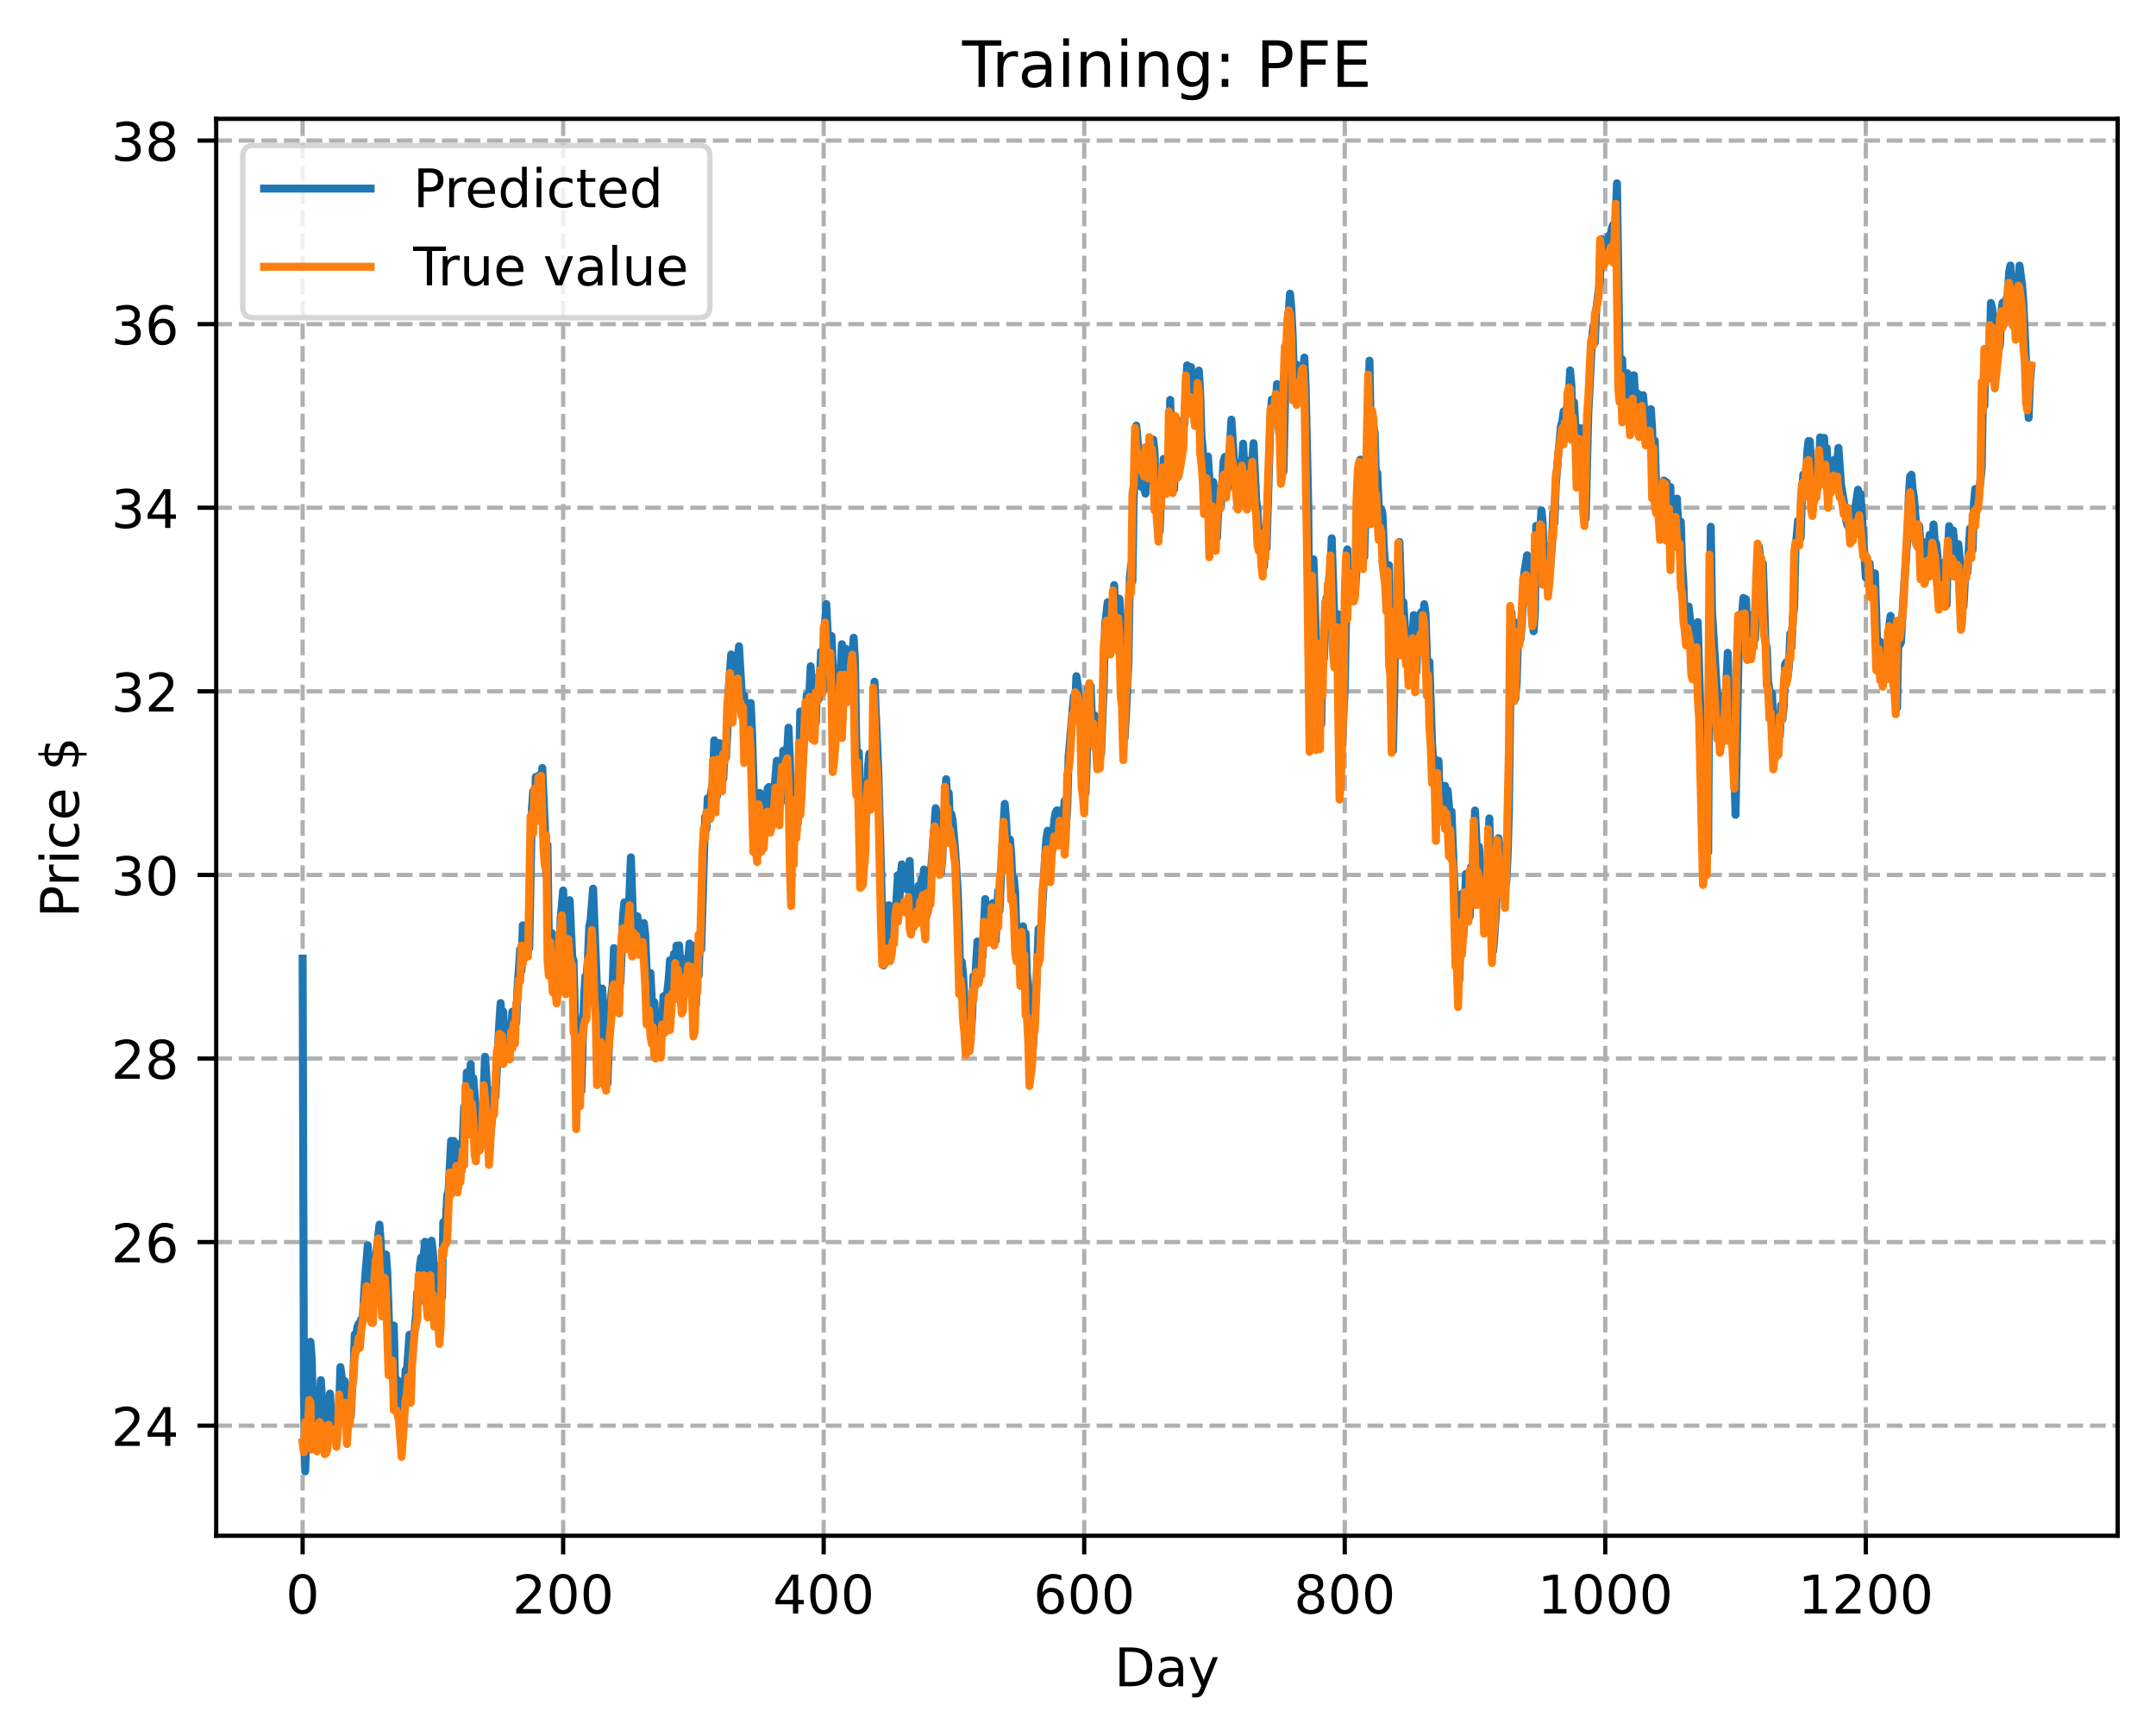 <?xml version="1.0" encoding="utf-8" standalone="no"?>
<!DOCTYPE svg PUBLIC "-//W3C//DTD SVG 1.1//EN"
  "http://www.w3.org/Graphics/SVG/1.1/DTD/svg11.dtd">
<!-- Created with matplotlib (https://matplotlib.org/) -->
<svg height="325.986pt" version="1.1" viewBox="0 0 404.923 325.986" width="404.923pt" xmlns="http://www.w3.org/2000/svg" xmlns:xlink="http://www.w3.org/1999/xlink">
 <defs>
  <style type="text/css">
*{stroke-linecap:butt;stroke-linejoin:round;}
  </style>
 </defs>
 <g id="figure_1">
  <g id="patch_1">
   <path d="M 0 325.986 
L 404.923 325.986 
L 404.923 0 
L 0 0 
z
" style="fill:#ffffff;"/>
  </g>
  <g id="axes_1">
   <g id="patch_2">
    <path d="M 40.603 288.43 
L 397.723 288.43 
L 397.723 22.318 
L 40.603 22.318 
z
" style="fill:#ffffff;"/>
   </g>
   <g id="matplotlib.axis_1">
    <g id="xtick_1">
     <g id="line2d_1">
      <path clip-path="url(#p757ad6b682)" d="M 56.836 288.43 
L 56.836 22.318 
" style="fill:none;stroke:#b0b0b0;stroke-dasharray:2.96,1.28;stroke-dashoffset:0;stroke-width:0.8;"/>
     </g>
     <g id="line2d_2">
      <defs>
       <path d="M 0 0 
L 0 3.5 
" id="mc9ddcbd41d" style="stroke:#000000;stroke-width:0.8;"/>
      </defs>
      <g>
       <use style="stroke:#000000;stroke-width:0.8;" x="56.836" xlink:href="#mc9ddcbd41d" y="288.43"/>
      </g>
     </g>
     <g id="text_1">
      <!-- 0 -->
      <defs>
       <path d="M 31.781 66.406 
Q 24.172 66.406 20.328 58.906 
Q 16.5 51.422 16.5 36.375 
Q 16.5 21.391 20.328 13.891 
Q 24.172 6.391 31.781 6.391 
Q 39.453 6.391 43.281 13.891 
Q 47.125 21.391 47.125 36.375 
Q 47.125 51.422 43.281 58.906 
Q 39.453 66.406 31.781 66.406 
z
M 31.781 74.219 
Q 44.047 74.219 50.516 64.516 
Q 56.984 54.828 56.984 36.375 
Q 56.984 17.969 50.516 8.266 
Q 44.047 -1.422 31.781 -1.422 
Q 19.531 -1.422 13.062 8.266 
Q 6.594 17.969 6.594 36.375 
Q 6.594 54.828 13.062 64.516 
Q 19.531 74.219 31.781 74.219 
z
" id="DejaVuSans-48"/>
      </defs>
      <g transform="translate(53.655 303.029)scale(0.1 -0.1)">
       <use xlink:href="#DejaVuSans-48"/>
      </g>
     </g>
    </g>
    <g id="xtick_2">
     <g id="line2d_3">
      <path clip-path="url(#p757ad6b682)" d="M 105.766 288.43 
L 105.766 22.318 
" style="fill:none;stroke:#b0b0b0;stroke-dasharray:2.96,1.28;stroke-dashoffset:0;stroke-width:0.8;"/>
     </g>
     <g id="line2d_4">
      <g>
       <use style="stroke:#000000;stroke-width:0.8;" x="105.766" xlink:href="#mc9ddcbd41d" y="288.43"/>
      </g>
     </g>
     <g id="text_2">
      <!-- 200 -->
      <defs>
       <path d="M 19.188 8.297 
L 53.609 8.297 
L 53.609 0 
L 7.328 0 
L 7.328 8.297 
Q 12.938 14.109 22.625 23.891 
Q 32.328 33.688 34.812 36.531 
Q 39.547 41.844 41.422 45.531 
Q 43.312 49.219 43.312 52.781 
Q 43.312 58.594 39.234 62.25 
Q 35.156 65.922 28.609 65.922 
Q 23.969 65.922 18.812 64.312 
Q 13.672 62.703 7.812 59.422 
L 7.812 69.391 
Q 13.766 71.781 18.938 73 
Q 24.125 74.219 28.422 74.219 
Q 39.75 74.219 46.484 68.547 
Q 53.219 62.891 53.219 53.422 
Q 53.219 48.922 51.531 44.891 
Q 49.859 40.875 45.406 35.406 
Q 44.188 33.984 37.641 27.219 
Q 31.109 20.453 19.188 8.297 
z
" id="DejaVuSans-50"/>
      </defs>
      <g transform="translate(96.223 303.029)scale(0.1 -0.1)">
       <use xlink:href="#DejaVuSans-50"/>
       <use x="63.623" xlink:href="#DejaVuSans-48"/>
       <use x="127.246" xlink:href="#DejaVuSans-48"/>
      </g>
     </g>
    </g>
    <g id="xtick_3">
     <g id="line2d_5">
      <path clip-path="url(#p757ad6b682)" d="M 154.697 288.43 
L 154.697 22.318 
" style="fill:none;stroke:#b0b0b0;stroke-dasharray:2.96,1.28;stroke-dashoffset:0;stroke-width:0.8;"/>
     </g>
     <g id="line2d_6">
      <g>
       <use style="stroke:#000000;stroke-width:0.8;" x="154.697" xlink:href="#mc9ddcbd41d" y="288.43"/>
      </g>
     </g>
     <g id="text_3">
      <!-- 400 -->
      <defs>
       <path d="M 37.797 64.312 
L 12.891 25.391 
L 37.797 25.391 
z
M 35.203 72.906 
L 47.609 72.906 
L 47.609 25.391 
L 58.016 25.391 
L 58.016 17.188 
L 47.609 17.188 
L 47.609 0 
L 37.797 0 
L 37.797 17.188 
L 4.891 17.188 
L 4.891 26.703 
z
" id="DejaVuSans-52"/>
      </defs>
      <g transform="translate(145.153 303.029)scale(0.1 -0.1)">
       <use xlink:href="#DejaVuSans-52"/>
       <use x="63.623" xlink:href="#DejaVuSans-48"/>
       <use x="127.246" xlink:href="#DejaVuSans-48"/>
      </g>
     </g>
    </g>
    <g id="xtick_4">
     <g id="line2d_7">
      <path clip-path="url(#p757ad6b682)" d="M 203.628 288.43 
L 203.628 22.318 
" style="fill:none;stroke:#b0b0b0;stroke-dasharray:2.96,1.28;stroke-dashoffset:0;stroke-width:0.8;"/>
     </g>
     <g id="line2d_8">
      <g>
       <use style="stroke:#000000;stroke-width:0.8;" x="203.628" xlink:href="#mc9ddcbd41d" y="288.43"/>
      </g>
     </g>
     <g id="text_4">
      <!-- 600 -->
      <defs>
       <path d="M 33.016 40.375 
Q 26.375 40.375 22.484 35.828 
Q 18.609 31.297 18.609 23.391 
Q 18.609 15.531 22.484 10.953 
Q 26.375 6.391 33.016 6.391 
Q 39.656 6.391 43.531 10.953 
Q 47.406 15.531 47.406 23.391 
Q 47.406 31.297 43.531 35.828 
Q 39.656 40.375 33.016 40.375 
z
M 52.594 71.297 
L 52.594 62.312 
Q 48.875 64.062 45.094 64.984 
Q 41.312 65.922 37.594 65.922 
Q 27.828 65.922 22.672 59.328 
Q 17.531 52.734 16.797 39.406 
Q 19.672 43.656 24.016 45.922 
Q 28.375 48.188 33.594 48.188 
Q 44.578 48.188 50.953 41.516 
Q 57.328 34.859 57.328 23.391 
Q 57.328 12.156 50.688 5.359 
Q 44.047 -1.422 33.016 -1.422 
Q 20.359 -1.422 13.672 8.266 
Q 6.984 17.969 6.984 36.375 
Q 6.984 53.656 15.188 63.938 
Q 23.391 74.219 37.203 74.219 
Q 40.922 74.219 44.703 73.484 
Q 48.484 72.75 52.594 71.297 
z
" id="DejaVuSans-54"/>
      </defs>
      <g transform="translate(194.084 303.029)scale(0.1 -0.1)">
       <use xlink:href="#DejaVuSans-54"/>
       <use x="63.623" xlink:href="#DejaVuSans-48"/>
       <use x="127.246" xlink:href="#DejaVuSans-48"/>
      </g>
     </g>
    </g>
    <g id="xtick_5">
     <g id="line2d_9">
      <path clip-path="url(#p757ad6b682)" d="M 252.558 288.43 
L 252.558 22.318 
" style="fill:none;stroke:#b0b0b0;stroke-dasharray:2.96,1.28;stroke-dashoffset:0;stroke-width:0.8;"/>
     </g>
     <g id="line2d_10">
      <g>
       <use style="stroke:#000000;stroke-width:0.8;" x="252.558" xlink:href="#mc9ddcbd41d" y="288.43"/>
      </g>
     </g>
     <g id="text_5">
      <!-- 800 -->
      <defs>
       <path d="M 31.781 34.625 
Q 24.75 34.625 20.719 30.859 
Q 16.703 27.094 16.703 20.516 
Q 16.703 13.922 20.719 10.156 
Q 24.75 6.391 31.781 6.391 
Q 38.812 6.391 42.859 10.172 
Q 46.922 13.969 46.922 20.516 
Q 46.922 27.094 42.891 30.859 
Q 38.875 34.625 31.781 34.625 
z
M 21.922 38.812 
Q 15.578 40.375 12.031 44.719 
Q 8.5 49.078 8.5 55.328 
Q 8.5 64.062 14.719 69.141 
Q 20.953 74.219 31.781 74.219 
Q 42.672 74.219 48.875 69.141 
Q 55.078 64.062 55.078 55.328 
Q 55.078 49.078 51.531 44.719 
Q 48 40.375 41.703 38.812 
Q 48.828 37.156 52.797 32.312 
Q 56.781 27.484 56.781 20.516 
Q 56.781 9.906 50.312 4.234 
Q 43.844 -1.422 31.781 -1.422 
Q 19.734 -1.422 13.25 4.234 
Q 6.781 9.906 6.781 20.516 
Q 6.781 27.484 10.781 32.312 
Q 14.797 37.156 21.922 38.812 
z
M 18.312 54.391 
Q 18.312 48.734 21.844 45.562 
Q 25.391 42.391 31.781 42.391 
Q 38.141 42.391 41.719 45.562 
Q 45.312 48.734 45.312 54.391 
Q 45.312 60.062 41.719 63.234 
Q 38.141 66.406 31.781 66.406 
Q 25.391 66.406 21.844 63.234 
Q 18.312 60.062 18.312 54.391 
z
" id="DejaVuSans-56"/>
      </defs>
      <g transform="translate(243.015 303.029)scale(0.1 -0.1)">
       <use xlink:href="#DejaVuSans-56"/>
       <use x="63.623" xlink:href="#DejaVuSans-48"/>
       <use x="127.246" xlink:href="#DejaVuSans-48"/>
      </g>
     </g>
    </g>
    <g id="xtick_6">
     <g id="line2d_11">
      <path clip-path="url(#p757ad6b682)" d="M 301.489 288.43 
L 301.489 22.318 
" style="fill:none;stroke:#b0b0b0;stroke-dasharray:2.96,1.28;stroke-dashoffset:0;stroke-width:0.8;"/>
     </g>
     <g id="line2d_12">
      <g>
       <use style="stroke:#000000;stroke-width:0.8;" x="301.489" xlink:href="#mc9ddcbd41d" y="288.43"/>
      </g>
     </g>
     <g id="text_6">
      <!-- 1000 -->
      <defs>
       <path d="M 12.406 8.297 
L 28.516 8.297 
L 28.516 63.922 
L 10.984 60.406 
L 10.984 69.391 
L 28.422 72.906 
L 38.281 72.906 
L 38.281 8.297 
L 54.391 8.297 
L 54.391 0 
L 12.406 0 
z
" id="DejaVuSans-49"/>
      </defs>
      <g transform="translate(288.764 303.029)scale(0.1 -0.1)">
       <use xlink:href="#DejaVuSans-49"/>
       <use x="63.623" xlink:href="#DejaVuSans-48"/>
       <use x="127.246" xlink:href="#DejaVuSans-48"/>
       <use x="190.869" xlink:href="#DejaVuSans-48"/>
      </g>
     </g>
    </g>
    <g id="xtick_7">
     <g id="line2d_13">
      <path clip-path="url(#p757ad6b682)" d="M 350.419 288.43 
L 350.419 22.318 
" style="fill:none;stroke:#b0b0b0;stroke-dasharray:2.96,1.28;stroke-dashoffset:0;stroke-width:0.8;"/>
     </g>
     <g id="line2d_14">
      <g>
       <use style="stroke:#000000;stroke-width:0.8;" x="350.419" xlink:href="#mc9ddcbd41d" y="288.43"/>
      </g>
     </g>
     <g id="text_7">
      <!-- 1200 -->
      <g transform="translate(337.694 303.029)scale(0.1 -0.1)">
       <use xlink:href="#DejaVuSans-49"/>
       <use x="63.623" xlink:href="#DejaVuSans-50"/>
       <use x="127.246" xlink:href="#DejaVuSans-48"/>
       <use x="190.869" xlink:href="#DejaVuSans-48"/>
      </g>
     </g>
    </g>
    <g id="text_8">
     <!-- Day -->
     <defs>
      <path d="M 19.672 64.797 
L 19.672 8.109 
L 31.594 8.109 
Q 46.688 8.109 53.688 14.938 
Q 60.688 21.781 60.688 36.531 
Q 60.688 51.172 53.688 57.984 
Q 46.688 64.797 31.594 64.797 
z
M 9.812 72.906 
L 30.078 72.906 
Q 51.266 72.906 61.172 64.094 
Q 71.094 55.281 71.094 36.531 
Q 71.094 17.672 61.125 8.828 
Q 51.172 0 30.078 0 
L 9.812 0 
z
" id="DejaVuSans-68"/>
      <path d="M 34.281 27.484 
Q 23.391 27.484 19.188 25 
Q 14.984 22.516 14.984 16.5 
Q 14.984 11.719 18.141 8.906 
Q 21.297 6.109 26.703 6.109 
Q 34.188 6.109 38.703 11.406 
Q 43.219 16.703 43.219 25.484 
L 43.219 27.484 
z
M 52.203 31.203 
L 52.203 0 
L 43.219 0 
L 43.219 8.297 
Q 40.141 3.328 35.547 0.953 
Q 30.953 -1.422 24.312 -1.422 
Q 15.922 -1.422 10.953 3.297 
Q 6 8.016 6 15.922 
Q 6 25.141 12.172 29.828 
Q 18.359 34.516 30.609 34.516 
L 43.219 34.516 
L 43.219 35.406 
Q 43.219 41.609 39.141 45 
Q 35.062 48.391 27.688 48.391 
Q 23 48.391 18.547 47.266 
Q 14.109 46.141 10.016 43.891 
L 10.016 52.203 
Q 14.938 54.109 19.578 55.047 
Q 24.219 56 28.609 56 
Q 40.484 56 46.344 49.844 
Q 52.203 43.703 52.203 31.203 
z
" id="DejaVuSans-97"/>
      <path d="M 32.172 -5.078 
Q 28.375 -14.844 24.75 -17.812 
Q 21.141 -20.797 15.094 -20.797 
L 7.906 -20.797 
L 7.906 -13.281 
L 13.188 -13.281 
Q 16.891 -13.281 18.938 -11.516 
Q 21 -9.766 23.484 -3.219 
L 25.094 0.875 
L 2.984 54.688 
L 12.5 54.688 
L 29.594 11.922 
L 46.688 54.688 
L 56.203 54.688 
z
" id="DejaVuSans-121"/>
     </defs>
     <g transform="translate(209.29 316.707)scale(0.1 -0.1)">
      <use xlink:href="#DejaVuSans-68"/>
      <use x="77.002" xlink:href="#DejaVuSans-97"/>
      <use x="138.281" xlink:href="#DejaVuSans-121"/>
     </g>
    </g>
   </g>
   <g id="matplotlib.axis_2">
    <g id="ytick_1">
     <g id="line2d_15">
      <path clip-path="url(#p757ad6b682)" d="M 40.603 267.761 
L 397.723 267.761 
" style="fill:none;stroke:#b0b0b0;stroke-dasharray:2.96,1.28;stroke-dashoffset:0;stroke-width:0.8;"/>
     </g>
     <g id="line2d_16">
      <defs>
       <path d="M 0 0 
L -3.5 0 
" id="m21169252f3" style="stroke:#000000;stroke-width:0.8;"/>
      </defs>
      <g>
       <use style="stroke:#000000;stroke-width:0.8;" x="40.603" xlink:href="#m21169252f3" y="267.761"/>
      </g>
     </g>
     <g id="text_9">
      <!-- 24 -->
      <g transform="translate(20.878 271.561)scale(0.1 -0.1)">
       <use xlink:href="#DejaVuSans-50"/>
       <use x="63.623" xlink:href="#DejaVuSans-52"/>
      </g>
     </g>
    </g>
    <g id="ytick_2">
     <g id="line2d_17">
      <path clip-path="url(#p757ad6b682)" d="M 40.603 233.281 
L 397.723 233.281 
" style="fill:none;stroke:#b0b0b0;stroke-dasharray:2.96,1.28;stroke-dashoffset:0;stroke-width:0.8;"/>
     </g>
     <g id="line2d_18">
      <g>
       <use style="stroke:#000000;stroke-width:0.8;" x="40.603" xlink:href="#m21169252f3" y="233.281"/>
      </g>
     </g>
     <g id="text_10">
      <!-- 26 -->
      <g transform="translate(20.878 237.08)scale(0.1 -0.1)">
       <use xlink:href="#DejaVuSans-50"/>
       <use x="63.623" xlink:href="#DejaVuSans-54"/>
      </g>
     </g>
    </g>
    <g id="ytick_3">
     <g id="line2d_19">
      <path clip-path="url(#p757ad6b682)" d="M 40.603 198.801 
L 397.723 198.801 
" style="fill:none;stroke:#b0b0b0;stroke-dasharray:2.96,1.28;stroke-dashoffset:0;stroke-width:0.8;"/>
     </g>
     <g id="line2d_20">
      <g>
       <use style="stroke:#000000;stroke-width:0.8;" x="40.603" xlink:href="#m21169252f3" y="198.801"/>
      </g>
     </g>
     <g id="text_11">
      <!-- 28 -->
      <g transform="translate(20.878 202.6)scale(0.1 -0.1)">
       <use xlink:href="#DejaVuSans-50"/>
       <use x="63.623" xlink:href="#DejaVuSans-56"/>
      </g>
     </g>
    </g>
    <g id="ytick_4">
     <g id="line2d_21">
      <path clip-path="url(#p757ad6b682)" d="M 40.603 164.32 
L 397.723 164.32 
" style="fill:none;stroke:#b0b0b0;stroke-dasharray:2.96,1.28;stroke-dashoffset:0;stroke-width:0.8;"/>
     </g>
     <g id="line2d_22">
      <g>
       <use style="stroke:#000000;stroke-width:0.8;" x="40.603" xlink:href="#m21169252f3" y="164.32"/>
      </g>
     </g>
     <g id="text_12">
      <!-- 30 -->
      <defs>
       <path d="M 40.578 39.312 
Q 47.656 37.797 51.625 33 
Q 55.609 28.219 55.609 21.188 
Q 55.609 10.406 48.188 4.484 
Q 40.766 -1.422 27.094 -1.422 
Q 22.516 -1.422 17.656 -0.516 
Q 12.797 0.391 7.625 2.203 
L 7.625 11.719 
Q 11.719 9.328 16.594 8.109 
Q 21.484 6.891 26.812 6.891 
Q 36.078 6.891 40.938 10.547 
Q 45.797 14.203 45.797 21.188 
Q 45.797 27.641 41.281 31.266 
Q 36.766 34.906 28.719 34.906 
L 20.219 34.906 
L 20.219 43.016 
L 29.109 43.016 
Q 36.375 43.016 40.234 45.922 
Q 44.094 48.828 44.094 54.297 
Q 44.094 59.906 40.109 62.906 
Q 36.141 65.922 28.719 65.922 
Q 24.656 65.922 20.016 65.031 
Q 15.375 64.156 9.812 62.312 
L 9.812 71.094 
Q 15.438 72.656 20.344 73.438 
Q 25.25 74.219 29.594 74.219 
Q 40.828 74.219 47.359 69.109 
Q 53.906 64.016 53.906 55.328 
Q 53.906 49.266 50.438 45.094 
Q 46.969 40.922 40.578 39.312 
z
" id="DejaVuSans-51"/>
      </defs>
      <g transform="translate(20.878 168.119)scale(0.1 -0.1)">
       <use xlink:href="#DejaVuSans-51"/>
       <use x="63.623" xlink:href="#DejaVuSans-48"/>
      </g>
     </g>
    </g>
    <g id="ytick_5">
     <g id="line2d_23">
      <path clip-path="url(#p757ad6b682)" d="M 40.603 129.84 
L 397.723 129.84 
" style="fill:none;stroke:#b0b0b0;stroke-dasharray:2.96,1.28;stroke-dashoffset:0;stroke-width:0.8;"/>
     </g>
     <g id="line2d_24">
      <g>
       <use style="stroke:#000000;stroke-width:0.8;" x="40.603" xlink:href="#m21169252f3" y="129.84"/>
      </g>
     </g>
     <g id="text_13">
      <!-- 32 -->
      <g transform="translate(20.878 133.639)scale(0.1 -0.1)">
       <use xlink:href="#DejaVuSans-51"/>
       <use x="63.623" xlink:href="#DejaVuSans-50"/>
      </g>
     </g>
    </g>
    <g id="ytick_6">
     <g id="line2d_25">
      <path clip-path="url(#p757ad6b682)" d="M 40.603 95.359 
L 397.723 95.359 
" style="fill:none;stroke:#b0b0b0;stroke-dasharray:2.96,1.28;stroke-dashoffset:0;stroke-width:0.8;"/>
     </g>
     <g id="line2d_26">
      <g>
       <use style="stroke:#000000;stroke-width:0.8;" x="40.603" xlink:href="#m21169252f3" y="95.359"/>
      </g>
     </g>
     <g id="text_14">
      <!-- 34 -->
      <g transform="translate(20.878 99.159)scale(0.1 -0.1)">
       <use xlink:href="#DejaVuSans-51"/>
       <use x="63.623" xlink:href="#DejaVuSans-52"/>
      </g>
     </g>
    </g>
    <g id="ytick_7">
     <g id="line2d_27">
      <path clip-path="url(#p757ad6b682)" d="M 40.603 60.879 
L 397.723 60.879 
" style="fill:none;stroke:#b0b0b0;stroke-dasharray:2.96,1.28;stroke-dashoffset:0;stroke-width:0.8;"/>
     </g>
     <g id="line2d_28">
      <g>
       <use style="stroke:#000000;stroke-width:0.8;" x="40.603" xlink:href="#m21169252f3" y="60.879"/>
      </g>
     </g>
     <g id="text_15">
      <!-- 36 -->
      <g transform="translate(20.878 64.678)scale(0.1 -0.1)">
       <use xlink:href="#DejaVuSans-51"/>
       <use x="63.623" xlink:href="#DejaVuSans-54"/>
      </g>
     </g>
    </g>
    <g id="ytick_8">
     <g id="line2d_29">
      <path clip-path="url(#p757ad6b682)" d="M 40.603 26.399 
L 397.723 26.399 
" style="fill:none;stroke:#b0b0b0;stroke-dasharray:2.96,1.28;stroke-dashoffset:0;stroke-width:0.8;"/>
     </g>
     <g id="line2d_30">
      <g>
       <use style="stroke:#000000;stroke-width:0.8;" x="40.603" xlink:href="#m21169252f3" y="26.399"/>
      </g>
     </g>
     <g id="text_16">
      <!-- 38 -->
      <g transform="translate(20.878 30.198)scale(0.1 -0.1)">
       <use xlink:href="#DejaVuSans-51"/>
       <use x="63.623" xlink:href="#DejaVuSans-56"/>
      </g>
     </g>
    </g>
    <g id="text_17">
     <!-- Price $ -->
     <defs>
      <path d="M 19.672 64.797 
L 19.672 37.406 
L 32.078 37.406 
Q 38.969 37.406 42.719 40.969 
Q 46.484 44.531 46.484 51.125 
Q 46.484 57.672 42.719 61.234 
Q 38.969 64.797 32.078 64.797 
z
M 9.812 72.906 
L 32.078 72.906 
Q 44.344 72.906 50.609 67.359 
Q 56.891 61.812 56.891 51.125 
Q 56.891 40.328 50.609 34.812 
Q 44.344 29.297 32.078 29.297 
L 19.672 29.297 
L 19.672 0 
L 9.812 0 
z
" id="DejaVuSans-80"/>
      <path d="M 41.109 46.297 
Q 39.594 47.172 37.812 47.578 
Q 36.031 48 33.891 48 
Q 26.266 48 22.188 43.047 
Q 18.109 38.094 18.109 28.812 
L 18.109 0 
L 9.078 0 
L 9.078 54.688 
L 18.109 54.688 
L 18.109 46.188 
Q 20.953 51.172 25.484 53.578 
Q 30.031 56 36.531 56 
Q 37.453 56 38.578 55.875 
Q 39.703 55.766 41.062 55.516 
z
" id="DejaVuSans-114"/>
      <path d="M 9.422 54.688 
L 18.406 54.688 
L 18.406 0 
L 9.422 0 
z
M 9.422 75.984 
L 18.406 75.984 
L 18.406 64.594 
L 9.422 64.594 
z
" id="DejaVuSans-105"/>
      <path d="M 48.781 52.594 
L 48.781 44.188 
Q 44.969 46.297 41.141 47.344 
Q 37.312 48.391 33.406 48.391 
Q 24.656 48.391 19.812 42.844 
Q 14.984 37.312 14.984 27.297 
Q 14.984 17.281 19.812 11.734 
Q 24.656 6.203 33.406 6.203 
Q 37.312 6.203 41.141 7.25 
Q 44.969 8.297 48.781 10.406 
L 48.781 2.094 
Q 45.016 0.344 40.984 -0.531 
Q 36.969 -1.422 32.422 -1.422 
Q 20.062 -1.422 12.781 6.344 
Q 5.516 14.109 5.516 27.297 
Q 5.516 40.672 12.859 48.328 
Q 20.219 56 33.016 56 
Q 37.156 56 41.109 55.141 
Q 45.062 54.297 48.781 52.594 
z
" id="DejaVuSans-99"/>
      <path d="M 56.203 29.594 
L 56.203 25.203 
L 14.891 25.203 
Q 15.484 15.922 20.484 11.062 
Q 25.484 6.203 34.422 6.203 
Q 39.594 6.203 44.453 7.469 
Q 49.312 8.734 54.109 11.281 
L 54.109 2.781 
Q 49.266 0.734 44.188 -0.344 
Q 39.109 -1.422 33.891 -1.422 
Q 20.797 -1.422 13.156 6.188 
Q 5.516 13.812 5.516 26.812 
Q 5.516 40.234 12.766 48.109 
Q 20.016 56 32.328 56 
Q 43.359 56 49.781 48.891 
Q 56.203 41.797 56.203 29.594 
z
M 47.219 32.234 
Q 47.125 39.594 43.094 43.984 
Q 39.062 48.391 32.422 48.391 
Q 24.906 48.391 20.391 44.141 
Q 15.875 39.891 15.188 32.172 
z
" id="DejaVuSans-101"/>
      <path id="DejaVuSans-32"/>
      <path d="M 33.797 -14.703 
L 28.906 -14.703 
L 28.859 0 
Q 23.734 0.094 18.609 1.188 
Q 13.484 2.297 8.297 4.5 
L 8.297 13.281 
Q 13.281 10.156 18.375 8.562 
Q 23.484 6.984 28.906 6.938 
L 28.906 29.203 
Q 18.109 30.953 13.203 35.156 
Q 8.297 39.359 8.297 46.688 
Q 8.297 54.641 13.625 59.219 
Q 18.953 63.812 28.906 64.5 
L 28.906 75.984 
L 33.797 75.984 
L 33.797 64.656 
Q 38.328 64.453 42.578 63.688 
Q 46.828 62.938 50.875 61.625 
L 50.875 53.078 
Q 46.828 55.125 42.547 56.25 
Q 38.281 57.375 33.797 57.562 
L 33.797 36.719 
Q 44.875 35.016 50.094 30.609 
Q 55.328 26.219 55.328 18.609 
Q 55.328 10.359 49.781 5.594 
Q 44.234 0.828 33.797 0.094 
z
M 28.906 37.594 
L 28.906 57.625 
Q 23.25 56.984 20.266 54.391 
Q 17.281 51.812 17.281 47.516 
Q 17.281 43.312 20.031 40.969 
Q 22.797 38.625 28.906 37.594 
z
M 33.797 28.219 
L 33.797 7.078 
Q 39.984 7.906 43.141 10.594 
Q 46.297 13.281 46.297 17.672 
Q 46.297 21.969 43.281 24.5 
Q 40.281 27.047 33.797 28.219 
z
" id="DejaVuSans-36"/>
     </defs>
     <g transform="translate(14.798 172.342)rotate(-90)scale(0.1 -0.1)">
      <use xlink:href="#DejaVuSans-80"/>
      <use x="58.553" xlink:href="#DejaVuSans-114"/>
      <use x="99.666" xlink:href="#DejaVuSans-105"/>
      <use x="127.449" xlink:href="#DejaVuSans-99"/>
      <use x="182.43" xlink:href="#DejaVuSans-101"/>
      <use x="243.953" xlink:href="#DejaVuSans-32"/>
      <use x="275.74" xlink:href="#DejaVuSans-36"/>
     </g>
    </g>
   </g>
   <g id="line2d_31">
    <path clip-path="url(#p757ad6b682)" d="M 56.836 180.037 
L 57.081 261.583 
L 57.325 276.334 
L 57.57 268.534 
L 57.814 266.78 
L 58.059 263.479 
L 58.304 252.004 
L 58.548 255.06 
L 58.793 265.552 
L 59.282 261.163 
L 59.527 262.219 
L 59.772 266.709 
L 60.016 263.728 
L 60.261 259.198 
L 60.75 267.282 
L 60.995 263.617 
L 61.24 269.627 
L 61.484 270.235 
L 61.974 261.734 
L 62.218 266.263 
L 62.463 268.345 
L 62.708 264.575 
L 62.952 266.084 
L 63.197 264.779 
L 63.441 266.741 
L 63.686 264.393 
L 63.931 256.754 
L 64.175 258.665 
L 64.42 262.87 
L 64.665 259.302 
L 64.909 261.923 
L 65.154 260.718 
L 65.399 267.683 
L 65.643 264.065 
L 65.888 266.015 
L 66.133 260.792 
L 66.377 258.013 
L 66.622 250.626 
L 66.867 250.927 
L 67.111 249.26 
L 67.356 248.617 
L 67.601 248.584 
L 67.845 247.757 
L 68.09 248.065 
L 68.579 239.906 
L 69.069 233.873 
L 69.558 241.572 
L 69.802 243.685 
L 70.047 244.443 
L 70.292 244.799 
L 70.536 236.785 
L 71.27 230.006 
L 71.515 233.461 
L 72.004 245.71 
L 72.249 243.184 
L 72.494 235.611 
L 72.738 238.897 
L 73.228 253.407 
L 73.472 250.716 
L 73.717 251.807 
L 73.962 248.952 
L 74.206 259.084 
L 74.451 261.408 
L 74.696 259.236 
L 74.94 260.186 
L 75.429 268.152 
L 75.674 269.252 
L 75.919 264.863 
L 76.163 257.347 
L 76.408 257.743 
L 76.897 250.683 
L 77.142 252.196 
L 77.387 255.819 
L 77.631 250.591 
L 77.876 249.714 
L 78.121 247.244 
L 78.365 242.789 
L 78.61 244.651 
L 78.855 237.868 
L 79.099 236.194 
L 79.344 241.403 
L 79.589 235.577 
L 79.833 233.222 
L 80.078 240.498 
L 80.323 244.445 
L 80.812 238.491 
L 81.056 233.012 
L 81.301 235.168 
L 81.79 242.14 
L 82.035 240.802 
L 82.28 237.771 
L 82.524 240.001 
L 82.769 244.527 
L 83.014 243.536 
L 83.258 229.542 
L 83.503 232.083 
L 83.748 229.383 
L 83.992 224.443 
L 84.237 223.732 
L 84.726 214.268 
L 84.971 216.681 
L 85.216 214.283 
L 85.705 220.422 
L 85.95 214.908 
L 86.194 219.806 
L 86.439 217.531 
L 86.684 219.903 
L 87.173 207.861 
L 87.417 212.512 
L 87.662 201.421 
L 87.907 202.249 
L 88.151 207.34 
L 88.396 199.854 
L 88.641 206.485 
L 88.885 202.464 
L 89.13 205.327 
L 89.375 212.168 
L 89.619 214.939 
L 89.864 210.317 
L 90.109 211.863 
L 90.598 209.343 
L 90.843 205.071 
L 91.087 198.47 
L 91.332 201.703 
L 91.577 206.574 
L 91.821 207.331 
L 92.066 213.664 
L 92.311 211.351 
L 92.555 204.743 
L 92.8 206.498 
L 93.044 206.092 
L 93.778 191.981 
L 94.023 188.392 
L 94.268 191.605 
L 94.512 189.963 
L 94.757 194.781 
L 95.002 194.623 
L 95.246 192.559 
L 95.491 196.508 
L 95.736 195.267 
L 95.98 194.68 
L 96.225 190.005 
L 96.47 193.366 
L 96.714 190.434 
L 96.959 192.05 
L 97.204 185.42 
L 97.693 178.282 
L 97.938 182.324 
L 98.182 173.786 
L 98.427 180.057 
L 98.672 174.762 
L 98.916 177.602 
L 99.161 177.702 
L 99.405 178.108 
L 99.895 151.99 
L 100.139 148.602 
L 100.384 153.042 
L 100.629 145.918 
L 100.873 148.203 
L 101.118 152.579 
L 101.363 145.529 
L 101.607 148.149 
L 101.852 144.236 
L 102.341 155.438 
L 102.586 164.405 
L 102.831 158.673 
L 103.075 176.642 
L 103.32 180.619 
L 103.565 175.203 
L 104.054 183.316 
L 104.299 177.554 
L 104.788 185.608 
L 105.032 182.328 
L 105.277 172.767 
L 105.766 167.243 
L 106.5 182.084 
L 106.745 181.935 
L 106.99 169.057 
L 107.479 179.736 
L 107.724 180.434 
L 107.968 190.15 
L 108.213 192.306 
L 108.458 204.602 
L 108.702 199.316 
L 109.192 204.91 
L 109.681 187.616 
L 109.926 183.389 
L 110.17 183.32 
L 110.415 180.095 
L 110.66 174.093 
L 110.904 172.87 
L 111.393 166.899 
L 112.127 185.769 
L 112.372 199.463 
L 112.861 189.911 
L 113.106 185.656 
L 113.351 190.345 
L 113.595 197.796 
L 113.84 201.602 
L 114.085 203.494 
L 114.574 190.904 
L 114.819 186.751 
L 115.063 184.887 
L 115.308 178.062 
L 115.553 178.839 
L 115.797 182.566 
L 116.042 184.128 
L 116.287 181.275 
L 116.531 184.509 
L 117.02 171.809 
L 117.265 169.48 
L 117.51 171.559 
L 117.754 177.044 
L 117.999 173.494 
L 118.488 161.012 
L 118.978 175.109 
L 119.222 172.295 
L 119.467 173.917 
L 119.712 172.08 
L 119.956 173.712 
L 120.201 176.23 
L 120.446 173.781 
L 120.69 176.064 
L 120.935 173.372 
L 121.18 175.598 
L 121.669 187.666 
L 121.914 186.174 
L 122.158 182.733 
L 122.648 192.144 
L 122.892 188.202 
L 123.381 195.96 
L 123.626 191.061 
L 123.871 193.109 
L 124.115 190.217 
L 124.36 192.767 
L 124.605 187.102 
L 124.849 188.605 
L 125.094 188.229 
L 125.583 183.94 
L 125.828 180.338 
L 126.073 186.031 
L 126.317 184.051 
L 126.562 179.162 
L 126.807 182.744 
L 127.051 177.618 
L 127.296 180.102 
L 127.541 177.533 
L 128.03 185.253 
L 128.275 188.232 
L 128.519 186.444 
L 128.764 180.057 
L 129.008 183.083 
L 129.498 177.198 
L 129.742 181.115 
L 129.987 177.55 
L 130.476 189.694 
L 130.721 188.701 
L 130.966 181.468 
L 131.21 183.261 
L 131.455 176.212 
L 131.7 178.322 
L 132.434 153.398 
L 132.678 155.757 
L 132.923 149.902 
L 133.168 150.611 
L 133.412 149.764 
L 133.902 146.701 
L 134.146 139.036 
L 134.636 149.619 
L 135.125 139.564 
L 135.614 146.479 
L 135.859 146.234 
L 136.103 139.798 
L 136.348 142.24 
L 136.593 137.963 
L 136.837 129.867 
L 137.327 122.905 
L 137.571 126.543 
L 137.816 132.219 
L 138.061 127.843 
L 138.55 124.258 
L 138.795 121.387 
L 139.284 129.756 
L 139.529 132.971 
L 139.773 130.612 
L 140.018 137.539 
L 140.263 137.694 
L 140.507 138.146 
L 140.752 134.168 
L 140.996 132.033 
L 141.241 137.476 
L 141.73 153.829 
L 141.975 154.016 
L 142.22 151.791 
L 142.464 157.132 
L 142.709 148.924 
L 142.954 149.595 
L 143.198 155.762 
L 143.443 153.17 
L 143.688 154.324 
L 144.177 148.034 
L 144.422 147.8 
L 144.666 149.934 
L 144.911 154.399 
L 145.89 142.87 
L 146.134 145.538 
L 146.379 149.589 
L 146.624 150.781 
L 147.113 140.985 
L 147.602 145.265 
L 148.091 136.667 
L 148.336 142.485 
L 148.825 162.042 
L 149.07 150.675 
L 149.315 156.851 
L 149.559 148.239 
L 149.804 154.74 
L 150.049 147.073 
L 150.293 133.625 
L 150.538 146.269 
L 150.783 143.343 
L 151.027 137.681 
L 151.272 136.834 
L 151.517 130.508 
L 151.761 133.85 
L 152.006 130.479 
L 152.251 125.136 
L 152.495 128.92 
L 152.74 134.99 
L 152.984 133.689 
L 153.229 135.738 
L 153.474 127.308 
L 153.718 131.408 
L 153.963 128.096 
L 154.208 122.349 
L 154.697 129.55 
L 154.942 117.447 
L 155.186 113.463 
L 155.431 118.448 
L 155.676 121.137 
L 155.92 122.152 
L 156.165 119.447 
L 156.41 125.006 
L 156.654 137.412 
L 156.899 137.225 
L 157.144 133.77 
L 157.388 127.452 
L 157.633 131.449 
L 158.122 120.985 
L 158.367 132.52 
L 158.856 121.842 
L 159.101 124.495 
L 159.345 128.361 
L 159.59 124.297 
L 159.835 127.083 
L 160.324 119.773 
L 160.569 124.068 
L 160.813 138.929 
L 161.058 144.891 
L 161.303 141.325 
L 161.792 159.98 
L 162.281 157.121 
L 162.771 152.24 
L 163.015 144.088 
L 163.26 141.549 
L 163.505 143.113 
L 163.749 149.198 
L 163.994 147.32 
L 164.239 128.035 
L 164.972 145.042 
L 165.951 181.322 
L 166.196 174.913 
L 166.44 177.875 
L 166.93 170.015 
L 167.419 179.208 
L 167.664 175.84 
L 167.908 170.172 
L 168.153 172.406 
L 168.642 164.363 
L 168.887 169.776 
L 169.132 164.811 
L 169.376 162.331 
L 169.621 166.394 
L 170.11 163.82 
L 170.355 167.067 
L 170.844 161.691 
L 171.089 168.763 
L 171.333 172.24 
L 171.578 169.078 
L 171.823 171.501 
L 172.067 170.345 
L 172.312 167.068 
L 172.557 166.297 
L 172.801 169.559 
L 173.046 165.103 
L 173.291 165.971 
L 173.535 163.295 
L 174.025 171.955 
L 174.269 166.371 
L 174.514 167.953 
L 175.248 158.417 
L 175.737 151.783 
L 175.982 153.348 
L 176.471 160.745 
L 176.716 164.001 
L 176.96 161.485 
L 177.694 146.334 
L 177.939 150.601 
L 178.184 148.922 
L 178.428 154.918 
L 178.673 152.884 
L 178.918 154.136 
L 179.407 159.957 
L 179.896 167.651 
L 180.386 183.744 
L 180.63 180.611 
L 180.875 183.044 
L 181.364 191.531 
L 181.609 194.568 
L 181.854 189.316 
L 182.098 189.786 
L 182.343 193.99 
L 182.588 190.931 
L 182.832 183.346 
L 183.077 185.258 
L 183.566 176.812 
L 183.811 180.959 
L 184.055 182.861 
L 184.3 179.065 
L 184.545 179.647 
L 185.034 168.849 
L 185.279 172.066 
L 185.523 171.225 
L 185.768 174.092 
L 186.013 171.123 
L 186.257 172.796 
L 186.502 169.608 
L 186.991 176.676 
L 187.481 167.314 
L 187.725 171.068 
L 188.215 159.826 
L 188.704 150.972 
L 188.948 154.11 
L 189.438 163.09 
L 189.682 157.663 
L 189.927 160.588 
L 190.172 166.432 
L 190.416 164.902 
L 190.661 167.536 
L 190.906 175.694 
L 191.15 178.457 
L 191.395 174.367 
L 191.64 175.42 
L 191.884 182.865 
L 192.129 173.967 
L 192.374 176.842 
L 192.618 175.277 
L 192.863 182.929 
L 193.108 184.923 
L 193.597 200.502 
L 194.086 195.781 
L 194.331 188.973 
L 194.575 187.152 
L 195.065 174.457 
L 195.309 176.781 
L 195.554 174.264 
L 196.288 160.845 
L 196.533 157.399 
L 196.777 156.018 
L 197.022 159.042 
L 197.267 158.012 
L 197.511 159.805 
L 198.001 154.111 
L 198.245 152.616 
L 198.49 152.195 
L 198.979 158.437 
L 199.224 152.203 
L 199.469 154.452 
L 199.713 153.611 
L 199.958 150.407 
L 200.203 155.278 
L 200.447 151.788 
L 200.692 142.174 
L 201.67 130.762 
L 201.915 133.247 
L 202.16 126.991 
L 202.404 128.604 
L 202.649 131.526 
L 202.894 131.638 
L 203.138 131.952 
L 203.383 142.914 
L 203.872 148.978 
L 204.117 142.873 
L 204.362 129.327 
L 204.606 131.98 
L 204.851 128.827 
L 205.096 135.519 
L 205.34 138.215 
L 205.585 134.37 
L 206.074 140.674 
L 206.319 143.029 
L 206.563 137.686 
L 206.808 141.524 
L 207.297 128.854 
L 207.542 117.501 
L 208.031 113.115 
L 208.276 117.848 
L 208.521 118.611 
L 208.765 120.507 
L 209.255 109.893 
L 209.499 115.68 
L 209.744 113.037 
L 209.989 117.209 
L 210.233 112.44 
L 210.478 115.743 
L 211.212 138.651 
L 211.457 134.439 
L 211.946 124.191 
L 212.191 108.524 
L 212.435 106.03 
L 212.68 109.196 
L 212.924 93.304 
L 213.169 89.679 
L 213.414 79.942 
L 214.148 88.406 
L 214.392 91.442 
L 214.637 87.972 
L 214.882 91.737 
L 215.126 92.714 
L 215.371 86.512 
L 215.616 87.28 
L 215.86 90.337 
L 216.105 83.686 
L 216.35 85.585 
L 216.594 82.578 
L 216.839 84.766 
L 217.084 93.531 
L 217.328 92.797 
L 217.818 99.768 
L 218.062 93.092 
L 218.307 92.58 
L 218.551 86.178 
L 218.796 91.215 
L 219.041 88.202 
L 219.285 91.11 
L 219.53 88.418 
L 219.775 75.095 
L 220.019 83.416 
L 220.509 91.897 
L 220.998 78.781 
L 221.243 82.188 
L 221.487 88.1 
L 222.221 79.678 
L 222.466 79.526 
L 222.955 68.613 
L 223.2 73.613 
L 223.445 75.295 
L 223.689 68.934 
L 224.179 77.177 
L 224.423 76.891 
L 224.668 77.803 
L 224.912 75.545 
L 225.157 69.598 
L 225.402 73.609 
L 225.646 81.785 
L 225.891 84.209 
L 226.38 95.343 
L 226.87 85.729 
L 227.114 89.586 
L 227.359 100.133 
L 227.604 97.519 
L 227.848 90.492 
L 228.093 92.937 
L 228.582 100.987 
L 228.827 94.677 
L 229.072 91.69 
L 229.316 94.67 
L 229.806 86.571 
L 230.05 85.812 
L 230.539 91.796 
L 231.273 78.811 
L 231.763 86.327 
L 232.007 86.858 
L 232.497 93.215 
L 232.741 94.98 
L 232.986 92.392 
L 233.475 83.319 
L 233.965 92.967 
L 234.209 90.817 
L 234.454 92.751 
L 234.699 86.488 
L 234.943 89.553 
L 235.433 83.235 
L 235.922 93.802 
L 236.167 95.766 
L 236.411 100.916 
L 236.656 103.525 
L 236.9 99.366 
L 237.145 102.032 
L 237.39 106.382 
L 237.634 99.225 
L 237.879 102.986 
L 238.613 78.436 
L 238.858 75.055 
L 239.102 78.279 
L 239.347 74.728 
L 239.592 76.56 
L 239.836 72.137 
L 240.081 74.705 
L 240.326 79.7 
L 240.57 81.123 
L 240.815 88.907 
L 241.06 88.539 
L 241.549 65.296 
L 241.794 66.527 
L 242.038 58.668 
L 242.283 55.155 
L 242.527 57.934 
L 242.772 62.78 
L 243.017 71.27 
L 243.261 71.489 
L 243.506 68.48 
L 243.751 74.518 
L 243.995 71.65 
L 244.24 72.654 
L 244.485 74.205 
L 244.729 69.543 
L 244.974 67.151 
L 245.219 72.538 
L 245.708 95.008 
L 245.953 125.316 
L 246.197 130.302 
L 246.687 105.042 
L 247.176 120.455 
L 247.421 133.553 
L 247.665 125.021 
L 247.91 125.513 
L 248.155 136.017 
L 248.399 120.395 
L 248.644 123.8 
L 249.133 112.273 
L 249.378 116.008 
L 249.622 108.437 
L 249.867 107.512 
L 250.112 101.102 
L 250.601 116.292 
L 250.846 122.871 
L 251.09 117.606 
L 251.335 115.364 
L 251.58 124.643 
L 251.824 141.589 
L 252.069 139.524 
L 252.558 129.213 
L 253.048 103.175 
L 253.292 113.044 
L 253.537 107.229 
L 253.782 111.663 
L 254.026 107.357 
L 254.271 108.403 
L 254.515 110.852 
L 254.76 107.311 
L 255.249 88.482 
L 255.494 86.314 
L 256.228 104.587 
L 256.473 95.172 
L 256.717 92.67 
L 257.207 67.731 
L 257.696 94.21 
L 257.941 79.878 
L 258.185 81.307 
L 258.43 90.194 
L 258.675 88.784 
L 259.164 99.974 
L 259.409 95.581 
L 259.653 96.563 
L 259.898 102.656 
L 260.387 109.245 
L 260.632 113.176 
L 260.876 106.159 
L 261.121 121.199 
L 261.366 124.833 
L 261.61 140.988 
L 261.855 130.235 
L 262.1 114.155 
L 262.344 115.188 
L 262.589 115.583 
L 262.834 101.773 
L 263.323 117.5 
L 263.568 113.069 
L 264.302 124.834 
L 264.546 120.226 
L 264.791 125.717 
L 265.036 123.648 
L 265.525 115.513 
L 266.014 126.208 
L 266.259 119.818 
L 266.503 116.535 
L 266.748 115.29 
L 266.993 114.923 
L 267.237 119.396 
L 267.482 113.478 
L 267.727 115.146 
L 268.216 129.482 
L 268.461 124.301 
L 268.95 139.248 
L 269.195 143.473 
L 269.439 142.548 
L 269.684 144.563 
L 269.929 152.618 
L 270.173 142.881 
L 270.418 150.502 
L 270.663 150.948 
L 270.907 153.55 
L 271.152 154.168 
L 271.397 147.59 
L 271.641 150.948 
L 271.886 148.454 
L 272.131 151.239 
L 272.375 157.421 
L 272.62 152.403 
L 273.598 178.143 
L 273.843 175.513 
L 274.088 183.963 
L 274.577 167.856 
L 274.822 175.968 
L 275.066 171.66 
L 275.311 164.135 
L 275.556 167.574 
L 275.8 169.341 
L 276.045 172.101 
L 276.29 162.785 
L 276.534 164.069 
L 276.779 162.16 
L 277.024 152.222 
L 277.268 157.245 
L 277.513 164.833 
L 277.758 158.993 
L 278.247 164.624 
L 278.491 167.64 
L 278.736 165.218 
L 278.981 170.602 
L 279.225 163.037 
L 279.47 166.298 
L 279.715 153.698 
L 280.204 169.403 
L 280.449 178.568 
L 280.938 171.818 
L 281.427 157.424 
L 281.917 161.536 
L 282.161 164.557 
L 282.406 160.737 
L 282.651 158.995 
L 282.895 165.851 
L 283.14 161.072 
L 283.385 152.613 
L 283.874 114.986 
L 284.608 131.209 
L 284.852 128.274 
L 285.097 119.797 
L 285.342 116.768 
L 285.586 120.03 
L 285.831 116.828 
L 286.076 110.518 
L 286.32 107.306 
L 286.81 104.275 
L 287.054 108.293 
L 287.788 114.078 
L 288.033 118.556 
L 288.278 115 
L 288.522 98.747 
L 288.767 103.966 
L 289.012 99.4 
L 289.256 99.53 
L 289.501 95.851 
L 289.746 98.248 
L 289.99 106.568 
L 290.235 106.186 
L 290.479 103.817 
L 290.724 102.602 
L 290.969 108.68 
L 291.458 102.687 
L 291.703 96.276 
L 291.947 98.21 
L 292.192 91.154 
L 292.681 85.172 
L 293.171 79.985 
L 293.415 79.204 
L 293.66 77.278 
L 293.905 80.922 
L 294.149 76.745 
L 294.394 79.326 
L 294.883 69.568 
L 295.128 72.324 
L 295.373 79.587 
L 295.617 75.531 
L 296.351 88.483 
L 296.84 80.415 
L 297.085 84.644 
L 297.33 81.282 
L 297.574 93.148 
L 297.819 97.404 
L 298.308 77.588 
L 299.042 63.239 
L 299.287 61.144 
L 299.532 64.346 
L 299.776 58.313 
L 300.51 52.464 
L 300.755 44.909 
L 301.244 48.447 
L 301.734 46.144 
L 301.978 46.014 
L 302.223 44.187 
L 302.467 44.355 
L 302.712 42.888 
L 302.957 42.225 
L 303.201 46.659 
L 303.691 34.414 
L 304.18 68.008 
L 304.425 72.174 
L 304.669 67.49 
L 304.914 76.047 
L 305.159 72.555 
L 305.403 72.163 
L 305.648 70.102 
L 305.893 74.024 
L 306.137 71.803 
L 306.382 77.543 
L 306.627 72.418 
L 306.871 70.482 
L 307.361 79.391 
L 307.605 73.926 
L 307.85 78.908 
L 308.094 80.388 
L 308.584 74.215 
L 309.073 80.466 
L 309.318 82.297 
L 309.807 78.04 
L 310.052 76.837 
L 310.296 80.71 
L 310.541 89.389 
L 310.786 82.768 
L 311.03 91.088 
L 311.275 93.742 
L 311.52 90.77 
L 312.009 98.907 
L 312.254 95.736 
L 312.498 90.234 
L 312.743 92.54 
L 312.988 90.553 
L 313.232 99.325 
L 313.722 91.462 
L 313.966 100.756 
L 314.211 93.657 
L 314.455 98.846 
L 314.7 97.063 
L 314.945 93.627 
L 315.189 98.289 
L 315.434 100.067 
L 315.679 97.984 
L 315.923 105.728 
L 316.168 109.524 
L 316.413 116.722 
L 316.657 119.741 
L 316.902 120.766 
L 317.147 113.912 
L 317.636 118.414 
L 317.881 123.384 
L 318.125 125.449 
L 318.615 118.715 
L 318.859 116.838 
L 319.838 149.921 
L 320.082 160.19 
L 320.327 158.526 
L 320.572 153.29 
L 320.816 160.05 
L 321.061 118.964 
L 321.306 98.93 
L 321.55 114.983 
L 322.774 134.971 
L 323.018 132.452 
L 323.263 135.67 
L 323.508 134.626 
L 323.752 130.516 
L 323.997 133.695 
L 324.486 122.597 
L 324.731 131.695 
L 324.976 130.671 
L 325.22 132.553 
L 325.465 135.742 
L 325.954 153.036 
L 326.443 127.069 
L 326.688 117.643 
L 326.933 116.114 
L 327.177 115.548 
L 327.422 112.288 
L 327.667 115.309 
L 327.911 112.527 
L 328.156 118.269 
L 328.401 120.154 
L 328.645 116.586 
L 328.89 115.527 
L 329.135 119.147 
L 329.379 117.326 
L 329.624 120.047 
L 330.358 102.696 
L 330.603 105.107 
L 330.847 105.743 
L 331.092 105.82 
L 331.581 120.697 
L 331.826 121.616 
L 332.07 127.935 
L 332.315 129.505 
L 332.56 133.68 
L 332.804 130.217 
L 333.294 140.987 
L 333.538 136.882 
L 333.783 138.723 
L 334.028 134.949 
L 334.272 138.232 
L 334.517 132.464 
L 334.762 135.071 
L 335.006 132.751 
L 335.251 124.811 
L 335.496 124.37 
L 335.74 127.066 
L 335.985 125.113 
L 336.23 119.018 
L 336.474 121.587 
L 336.719 116.006 
L 336.964 113.972 
L 337.208 103.223 
L 337.698 97.79 
L 337.942 98.197 
L 338.187 101.017 
L 338.431 93.12 
L 338.676 89.132 
L 338.921 88.937 
L 339.165 91.855 
L 339.41 85.101 
L 339.655 82.824 
L 339.899 82.855 
L 340.633 94.13 
L 340.878 90.925 
L 341.123 89.338 
L 341.367 89.66 
L 341.612 88.198 
L 341.857 82.133 
L 342.101 85.915 
L 342.346 85.53 
L 342.591 82.227 
L 342.835 86.908 
L 343.08 84.136 
L 343.569 92.319 
L 343.814 88.834 
L 344.058 91.216 
L 344.303 87.644 
L 344.548 86.312 
L 344.792 89.739 
L 345.282 84.105 
L 345.771 91.029 
L 346.26 93.985 
L 346.75 97.797 
L 346.994 98.698 
L 347.239 95.479 
L 347.728 101.619 
L 347.973 97.677 
L 348.218 100.393 
L 348.462 95.356 
L 348.952 91.965 
L 349.196 92.68 
L 349.441 92.751 
L 350.419 108.465 
L 350.664 104.86 
L 350.909 106.073 
L 351.153 105.806 
L 351.398 111.491 
L 351.643 108.836 
L 351.887 110.522 
L 352.132 107.665 
L 352.621 122.972 
L 352.866 124.522 
L 353.111 120.514 
L 353.355 125.318 
L 353.6 123.15 
L 353.845 125.924 
L 354.089 123.708 
L 354.579 126.411 
L 354.823 117.507 
L 355.068 115.666 
L 355.557 122.127 
L 356.046 129.389 
L 356.291 132.975 
L 356.536 120.04 
L 356.78 121.105 
L 357.025 120.625 
L 357.514 111.749 
L 358.248 100.857 
L 358.493 93.298 
L 358.738 89.476 
L 358.982 89.162 
L 359.227 91.984 
L 359.472 93.507 
L 360.206 102.758 
L 360.45 98.772 
L 360.94 105.645 
L 361.184 103.151 
L 361.429 101.877 
L 361.674 106.144 
L 361.918 103.203 
L 362.163 102.861 
L 362.407 100.433 
L 362.652 105.109 
L 362.897 103.07 
L 363.141 98.492 
L 363.386 101.814 
L 363.631 102.011 
L 363.875 104.277 
L 364.365 111.904 
L 364.609 110.076 
L 364.854 107.087 
L 365.099 105.662 
L 365.588 113.599 
L 365.833 103.715 
L 366.077 98.814 
L 366.322 104.095 
L 366.567 103.564 
L 366.811 99.62 
L 367.301 105.187 
L 367.545 102.341 
L 367.79 102.171 
L 368.034 104.444 
L 368.524 114.246 
L 368.768 113.894 
L 369.013 109.431 
L 369.258 107.285 
L 369.502 107.57 
L 369.992 99.248 
L 370.236 99.448 
L 370.481 103.215 
L 370.726 94.484 
L 370.97 91.835 
L 371.215 96.198 
L 371.46 93.269 
L 371.704 92.209 
L 371.949 90.448 
L 372.194 87.787 
L 372.438 72.886 
L 372.683 76.241 
L 372.928 66.373 
L 373.172 71.235 
L 373.417 66.751 
L 373.662 68.737 
L 373.906 56.897 
L 374.151 57.852 
L 374.395 59.917 
L 374.885 69.735 
L 375.374 65.609 
L 375.619 64.682 
L 375.863 58.568 
L 376.108 56.839 
L 376.353 58.393 
L 376.597 58.237 
L 376.842 56.038 
L 377.087 55.646 
L 377.331 51.161 
L 377.576 49.875 
L 377.821 54.661 
L 378.065 52.399 
L 378.31 55.507 
L 378.555 52.002 
L 378.799 57.474 
L 379.289 49.88 
L 379.778 53.561 
L 380.022 56.895 
L 381.001 78.494 
L 381.246 71.788 
L 381.49 69.163 
L 381.49 69.163 
" style="fill:none;stroke:#1f77b4;stroke-linecap:square;stroke-width:1.5;"/>
   </g>
   <g id="line2d_32">
    <path clip-path="url(#p757ad6b682)" d="M 56.836 270.865 
L 57.081 272.761 
L 57.325 267.072 
L 57.57 268.796 
L 57.814 269.141 
L 58.059 262.934 
L 58.304 263.279 
L 58.548 272.244 
L 58.793 270.692 
L 59.038 270.003 
L 59.282 268.796 
L 59.527 272.589 
L 59.772 268.106 
L 60.016 267.072 
L 60.261 267.417 
L 60.506 271.382 
L 60.75 269.313 
L 60.995 273.106 
L 61.24 272.933 
L 61.484 272.244 
L 61.729 267.589 
L 61.974 269.658 
L 62.218 270.347 
L 62.463 268.451 
L 62.708 270.52 
L 62.952 270.175 
L 63.197 271.727 
L 63.441 269.141 
L 63.686 261.9 
L 64.175 266.037 
L 64.42 264.831 
L 64.665 266.555 
L 64.909 263.451 
L 65.154 271.209 
L 65.399 267.417 
L 65.643 267.589 
L 65.888 265.003 
L 66.133 260.693 
L 66.377 258.796 
L 66.622 254.831 
L 66.867 253.28 
L 67.111 253.452 
L 67.356 251.211 
L 67.601 253.107 
L 67.845 249.832 
L 68.09 248.452 
L 68.335 245.004 
L 68.579 244.487 
L 68.824 241.556 
L 69.558 247.763 
L 69.802 248.452 
L 70.047 248.452 
L 70.292 240.694 
L 70.536 236.729 
L 70.781 236.039 
L 71.026 232.591 
L 71.76 247.246 
L 72.004 245.177 
L 72.249 240.005 
L 72.494 243.108 
L 72.983 258.279 
L 73.228 258.279 
L 73.472 257.762 
L 73.717 255.521 
L 73.962 264.831 
L 74.206 265.003 
L 74.451 264.831 
L 74.94 266.899 
L 75.429 273.623 
L 76.163 262.934 
L 76.408 261.727 
L 76.653 258.624 
L 76.897 259.486 
L 77.142 263.451 
L 77.387 256.21 
L 77.876 250.176 
L 78.365 247.763 
L 78.61 239.487 
L 78.855 240.005 
L 79.099 240.867 
L 79.344 243.453 
L 79.589 239.487 
L 80.078 244.832 
L 80.323 247.418 
L 80.567 244.315 
L 80.812 239.487 
L 81.056 244.487 
L 81.301 243.108 
L 81.546 249.142 
L 81.79 249.142 
L 82.035 246.384 
L 82.28 248.108 
L 82.524 252.418 
L 82.769 249.142 
L 83.014 234.833 
L 83.258 235.867 
L 83.503 233.971 
L 83.748 233.626 
L 83.992 232.936 
L 84.482 220.178 
L 84.726 224.316 
L 84.971 220.523 
L 85.216 222.592 
L 85.46 222.764 
L 85.705 218.972 
L 85.95 223.971 
L 86.194 221.558 
L 86.439 222.075 
L 86.928 216.041 
L 87.173 218.799 
L 87.417 203.973 
L 87.907 211.214 
L 88.151 205.179 
L 88.396 213.11 
L 88.641 207.248 
L 88.885 210.524 
L 89.13 216.73 
L 89.375 218.11 
L 89.619 213.627 
L 89.864 216.213 
L 90.109 216.041 
L 90.353 215.006 
L 90.598 211.041 
L 90.843 203.8 
L 91.332 208.972 
L 91.577 209.489 
L 91.821 218.799 
L 92.066 215.524 
L 92.311 208.972 
L 92.555 209.662 
L 92.8 209.317 
L 93.289 197.594 
L 93.534 196.732 
L 93.778 194.146 
L 94.023 195.525 
L 94.268 194.491 
L 94.512 199.835 
L 95.002 196.904 
L 95.246 198.456 
L 95.491 198.111 
L 95.736 198.973 
L 95.98 193.801 
L 96.225 196.904 
L 96.47 192.249 
L 96.714 196.042 
L 96.959 188.456 
L 97.204 187.767 
L 97.448 183.974 
L 97.693 184.319 
L 97.938 177.595 
L 98.182 181.043 
L 98.427 178.802 
L 98.672 179.836 
L 98.916 178.802 
L 99.161 179.664 
L 99.65 153.286 
L 99.895 152.769 
L 100.139 156.562 
L 100.384 148.114 
L 100.629 149.321 
L 100.873 154.148 
L 101.118 146.046 
L 101.363 148.287 
L 101.607 145.701 
L 102.097 159.838 
L 102.341 162.769 
L 102.586 156.907 
L 102.831 180.354 
L 103.075 183.284 
L 103.32 176.906 
L 103.809 186.388 
L 104.054 181.043 
L 104.299 186.215 
L 104.543 188.456 
L 104.788 186.388 
L 105.032 175.181 
L 105.277 174.664 
L 105.522 171.906 
L 106.256 186.732 
L 106.5 185.353 
L 106.745 176.388 
L 106.99 179.664 
L 107.234 180.871 
L 107.479 181.388 
L 107.724 193.973 
L 107.968 194.491 
L 108.213 212.076 
L 108.458 203.111 
L 108.702 204.662 
L 108.947 207.765 
L 109.192 196.904 
L 109.681 192.422 
L 109.926 191.56 
L 110.17 191.387 
L 110.415 180.181 
L 110.66 180.009 
L 110.904 178.802 
L 111.149 174.664 
L 111.393 179.836 
L 111.638 187.767 
L 111.883 190.87 
L 112.127 203.8 
L 112.372 198.973 
L 112.861 195.697 
L 113.595 203.973 
L 113.84 204.835 
L 114.085 199.318 
L 114.819 191.215 
L 115.063 185.526 
L 115.308 184.836 
L 115.553 185.181 
L 115.797 187.077 
L 116.042 187.077 
L 116.287 190.353 
L 116.531 180.009 
L 116.776 175.526 
L 117.02 174.319 
L 117.51 178.285 
L 118.244 170.009 
L 118.488 177.595 
L 118.733 179.664 
L 118.978 175.181 
L 119.222 178.285 
L 119.467 175.699 
L 119.712 177.078 
L 119.956 179.319 
L 120.201 177.94 
L 120.446 178.285 
L 120.69 176.906 
L 121.18 185.008 
L 121.424 192.422 
L 121.914 189.663 
L 122.158 194.663 
L 122.403 196.042 
L 122.648 192.939 
L 122.892 198.456 
L 123.137 198.801 
L 123.381 195.18 
L 123.626 197.077 
L 123.871 195.18 
L 124.115 198.628 
L 124.36 192.422 
L 124.605 194.146 
L 124.849 193.973 
L 125.094 193.629 
L 125.339 191.042 
L 125.583 187.25 
L 125.828 193.456 
L 126.317 186.56 
L 126.562 187.767 
L 126.807 180.871 
L 127.051 184.319 
L 127.296 182.078 
L 127.541 185.008 
L 127.785 186.56 
L 128.03 190.353 
L 128.275 189.836 
L 128.519 183.629 
L 128.764 186.215 
L 129.253 181.388 
L 129.498 185.526 
L 129.742 181.56 
L 130.232 194.663 
L 130.476 193.801 
L 130.721 185.526 
L 130.966 186.388 
L 131.21 175.526 
L 131.455 178.802 
L 131.944 159.838 
L 132.189 155.528 
L 132.434 157.424 
L 132.678 152.597 
L 132.923 153.976 
L 133.168 153.804 
L 133.412 153.804 
L 133.657 151.562 
L 133.902 142.77 
L 134.391 152.597 
L 134.636 144.149 
L 134.88 142.598 
L 135.125 142.942 
L 135.369 147.597 
L 135.614 148.632 
L 135.859 141.563 
L 136.103 142.942 
L 136.348 140.529 
L 136.593 132.081 
L 136.837 129.84 
L 137.082 126.392 
L 137.327 129.667 
L 137.571 135.701 
L 137.816 131.219 
L 138.061 130.357 
L 138.305 127.771 
L 138.55 127.426 
L 138.795 131.736 
L 139.039 131.909 
L 139.284 134.495 
L 139.529 132.771 
L 139.773 143.287 
L 140.018 142.425 
L 140.263 142.77 
L 140.507 137.77 
L 140.752 137.081 
L 140.996 141.218 
L 141.486 160.01 
L 141.975 160.01 
L 142.22 161.907 
L 142.464 151.045 
L 142.709 152.08 
L 142.954 160.01 
L 143.198 158.286 
L 143.443 159.321 
L 143.688 154.838 
L 144.177 152.424 
L 144.422 153.459 
L 144.666 156.39 
L 144.911 155.355 
L 145.156 154.838 
L 145.645 147.942 
L 145.89 148.287 
L 146.379 155.01 
L 146.624 147.08 
L 146.868 143.977 
L 147.113 144.149 
L 147.357 145.528 
L 147.602 143.115 
L 147.847 142.425 
L 148.091 146.908 
L 148.336 162.769 
L 148.581 170.182 
L 148.825 157.079 
L 149.07 162.424 
L 149.315 150.183 
L 149.559 157.424 
L 149.804 153.976 
L 150.049 139.494 
L 150.293 153.114 
L 150.538 149.838 
L 151.272 131.909 
L 151.517 136.563 
L 151.761 135.012 
L 152.006 130.874 
L 152.251 131.909 
L 152.495 138.805 
L 152.74 137.598 
L 152.984 139.149 
L 153.229 130.012 
L 153.474 131.736 
L 153.718 130.012 
L 153.963 125.875 
L 154.452 130.185 
L 154.697 117.944 
L 154.942 116.91 
L 155.186 121.909 
L 155.676 123.116 
L 155.92 122.599 
L 156.165 130.185 
L 156.41 145.011 
L 156.654 143.115 
L 156.899 139.839 
L 157.144 131.047 
L 157.388 134.839 
L 157.878 126.737 
L 158.122 138.632 
L 158.612 126.737 
L 158.856 128.116 
L 159.101 131.909 
L 159.345 127.771 
L 159.59 130.702 
L 159.835 124.84 
L 160.079 122.944 
L 160.324 127.081 
L 160.569 143.632 
L 160.813 149.321 
L 161.058 143.115 
L 161.547 166.734 
L 161.792 166.561 
L 162.037 166.217 
L 162.526 160.01 
L 162.771 149.494 
L 163.015 147.08 
L 163.26 148.459 
L 163.505 152.08 
L 163.749 151.39 
L 163.994 129.15 
L 164.239 133.977 
L 164.483 142.253 
L 164.728 144.494 
L 164.972 151.39 
L 165.462 174.147 
L 165.706 181.216 
L 165.951 178.63 
L 166.196 181.043 
L 166.685 178.112 
L 166.93 179.836 
L 167.174 180.526 
L 167.419 179.492 
L 167.664 176.733 
L 167.908 177.25 
L 168.153 171.733 
L 168.398 170.182 
L 168.642 173.113 
L 168.887 171.044 
L 169.132 171.044 
L 169.376 171.216 
L 169.621 170.699 
L 169.866 169.32 
L 170.11 171.389 
L 170.355 170.527 
L 170.6 168.458 
L 170.844 174.319 
L 171.089 175.526 
L 171.333 172.94 
L 171.578 174.147 
L 171.823 173.802 
L 172.312 171.044 
L 172.557 173.285 
L 172.801 169.32 
L 173.046 171.389 
L 173.291 168.113 
L 173.535 173.802 
L 173.78 176.388 
L 174.025 167.768 
L 174.269 171.389 
L 174.514 170.009 
L 174.759 169.837 
L 175.248 157.941 
L 175.493 155.183 
L 175.737 155.872 
L 175.982 161.734 
L 176.227 163.458 
L 176.471 164.32 
L 176.716 163.113 
L 177.205 157.252 
L 177.45 147.77 
L 177.694 154.838 
L 177.939 151.735 
L 178.184 158.286 
L 178.428 155.872 
L 178.673 157.596 
L 178.918 158.458 
L 179.407 162.596 
L 179.896 177.078 
L 180.141 186.732 
L 180.386 183.974 
L 180.63 185.87 
L 180.875 191.732 
L 181.12 193.973 
L 181.364 198.111 
L 181.609 192.939 
L 181.854 194.491 
L 182.098 197.421 
L 182.343 195.18 
L 182.588 186.215 
L 182.832 187.767 
L 183.077 184.319 
L 183.321 182.595 
L 183.811 184.664 
L 184.055 182.94 
L 184.3 183.112 
L 184.789 173.113 
L 185.034 175.009 
L 185.279 174.837 
L 185.523 177.078 
L 185.768 174.664 
L 186.013 175.181 
L 186.257 170.354 
L 186.747 177.595 
L 187.236 170.699 
L 187.481 174.147 
L 187.725 165.699 
L 187.97 163.458 
L 188.459 154.321 
L 189.193 163.458 
L 189.438 158.976 
L 189.927 169.147 
L 190.172 168.285 
L 190.416 171.733 
L 190.661 178.974 
L 190.906 180.526 
L 191.15 177.768 
L 191.395 178.63 
L 191.64 185.181 
L 191.884 175.009 
L 192.129 181.733 
L 192.374 179.319 
L 192.618 190.698 
L 192.863 190.87 
L 193.108 195.525 
L 193.352 203.973 
L 193.842 200.007 
L 194.086 193.973 
L 194.331 193.629 
L 194.575 188.456 
L 194.82 179.664 
L 195.065 181.043 
L 195.309 180.009 
L 195.799 167.079 
L 196.043 165.182 
L 196.288 161.045 
L 196.533 159.493 
L 196.777 163.631 
L 197.022 163.631 
L 197.267 165.699 
L 197.511 160.872 
L 198.001 157.079 
L 198.245 157.079 
L 198.49 158.458 
L 198.735 158.803 
L 198.979 154.148 
L 199.224 156.734 
L 199.469 156.734 
L 199.713 156.562 
L 199.958 160.527 
L 200.203 156.217 
L 200.447 145.356 
L 200.692 144.494 
L 200.936 142.598 
L 201.426 134.15 
L 201.67 135.529 
L 201.915 130.012 
L 202.404 130.702 
L 202.649 132.253 
L 202.894 135.874 
L 203.138 147.942 
L 203.383 149.494 
L 203.628 152.769 
L 203.872 145.011 
L 204.117 130.357 
L 204.362 130.874 
L 204.606 128.288 
L 204.851 139.322 
L 205.096 139.839 
L 205.34 135.874 
L 205.585 140.356 
L 205.83 140.529 
L 206.074 144.494 
L 206.319 141.391 
L 206.563 144.322 
L 206.808 139.839 
L 207.053 132.426 
L 207.297 121.22 
L 207.787 116.565 
L 208.031 122.254 
L 208.276 121.564 
L 208.521 122.944 
L 209.01 110.876 
L 209.255 118.806 
L 209.499 115.875 
L 209.744 122.082 
L 209.989 116.048 
L 210.233 119.496 
L 210.478 130.702 
L 210.723 132.771 
L 210.967 142.77 
L 211.457 129.495 
L 211.701 128.633 
L 211.946 112.772 
L 212.191 109.669 
L 212.435 111.393 
L 212.68 92.773 
L 212.924 91.049 
L 213.169 80.36 
L 213.414 84.326 
L 213.658 85.36 
L 214.148 88.291 
L 214.392 85.705 
L 214.637 88.636 
L 214.882 89.498 
L 215.126 83.981 
L 215.371 85.188 
L 215.616 89.842 
L 215.86 82.084 
L 216.105 85.705 
L 216.35 84.326 
L 216.594 87.256 
L 216.839 95.877 
L 217.084 94.842 
L 217.573 101.738 
L 217.818 95.359 
L 218.062 95.359 
L 218.307 87.774 
L 218.551 92.429 
L 218.796 88.808 
L 219.041 92.773 
L 219.285 91.049 
L 219.53 77.257 
L 219.775 86.394 
L 220.264 92.601 
L 220.753 78.119 
L 220.998 81.74 
L 221.243 89.67 
L 221.487 88.808 
L 222.221 84.326 
L 222.711 70.533 
L 222.955 76.568 
L 223.2 77.602 
L 223.445 74.499 
L 223.689 74.844 
L 223.934 77.43 
L 224.179 77.947 
L 224.423 80.016 
L 224.668 79.326 
L 224.912 71.913 
L 225.157 73.464 
L 225.402 85.188 
L 225.646 87.084 
L 225.891 90.36 
L 226.136 96.566 
L 226.38 93.98 
L 226.625 89.842 
L 226.87 93.291 
L 227.114 104.669 
L 227.359 102.6 
L 227.604 95.015 
L 227.848 96.049 
L 228.338 103.462 
L 228.582 96.394 
L 228.827 95.532 
L 229.072 95.704 
L 229.316 91.739 
L 229.806 89.153 
L 230.05 90.532 
L 230.295 93.463 
L 231.029 82.429 
L 231.273 85.705 
L 231.763 88.291 
L 232.252 93.808 
L 232.497 95.704 
L 232.741 95.187 
L 232.986 90.015 
L 233.231 87.429 
L 233.72 94.67 
L 233.965 94.67 
L 234.209 95.704 
L 234.454 88.98 
L 234.699 92.256 
L 234.943 90.015 
L 235.188 86.739 
L 235.677 95.015 
L 235.922 96.739 
L 236.167 102.428 
L 236.411 103.462 
L 236.656 100.704 
L 236.9 106.221 
L 237.145 108.29 
L 237.39 100.014 
L 237.634 104.841 
L 238.613 76.74 
L 238.858 78.464 
L 239.102 76.395 
L 239.347 76.912 
L 239.592 73.982 
L 239.836 75.706 
L 240.081 80.188 
L 240.326 81.912 
L 240.57 90.877 
L 240.815 89.498 
L 241.06 72.085 
L 241.304 65.017 
L 241.549 65.534 
L 241.794 59.845 
L 242.038 58.293 
L 242.283 58.983 
L 242.527 63.982 
L 242.772 75.188 
L 243.017 74.844 
L 243.261 71.913 
L 243.506 76.05 
L 243.751 71.74 
L 243.995 71.913 
L 244.24 72.602 
L 244.485 69.499 
L 244.729 69.154 
L 244.974 73.464 
L 245.463 103.29 
L 245.953 141.218 
L 246.442 108.117 
L 247.176 140.873 
L 247.421 130.357 
L 247.665 131.736 
L 247.91 140.701 
L 248.155 120.702 
L 248.399 130.529 
L 248.644 119.151 
L 248.888 113.117 
L 249.133 117.599 
L 249.378 109.669 
L 249.622 109.496 
L 249.867 104.324 
L 250.356 122.599 
L 250.601 125.357 
L 250.846 119.151 
L 251.09 117.772 
L 251.58 150.183 
L 251.824 146.735 
L 252.314 132.598 
L 252.558 111.22 
L 252.803 104.324 
L 253.048 116.22 
L 253.292 107.6 
L 253.537 111.048 
L 253.782 108.462 
L 254.026 108.807 
L 254.271 112.944 
L 254.515 111.91 
L 254.76 93.98 
L 255.005 88.291 
L 255.249 86.739 
L 255.739 104.669 
L 255.983 106.91 
L 256.228 94.497 
L 256.473 92.601 
L 256.962 70.361 
L 257.451 98.463 
L 257.696 77.085 
L 257.941 78.636 
L 258.185 92.946 
L 258.43 92.773 
L 258.919 101.393 
L 259.164 98.98 
L 259.409 99.842 
L 259.653 105.876 
L 260.143 109.841 
L 260.387 114.841 
L 260.632 107.255 
L 260.876 124.84 
L 261.121 126.737 
L 261.366 141.391 
L 261.855 114.841 
L 262.1 116.22 
L 262.344 116.565 
L 262.589 101.911 
L 263.078 123.116 
L 263.323 116.048 
L 263.812 120.702 
L 264.057 124.84 
L 264.302 123.633 
L 264.546 128.805 
L 265.036 125.357 
L 265.28 119.84 
L 265.77 130.012 
L 266.014 121.909 
L 266.748 119.151 
L 266.993 122.599 
L 267.237 115.53 
L 267.482 116.91 
L 267.971 130.702 
L 268.216 126.737 
L 268.461 136.563 
L 268.705 140.184 
L 268.95 147.08 
L 269.195 145.873 
L 269.439 147.08 
L 269.684 157.941 
L 269.929 145.184 
L 270.173 150.356 
L 270.418 152.424 
L 270.663 152.942 
L 270.907 154.321 
L 271.152 152.08 
L 271.397 155.7 
L 271.641 152.769 
L 271.886 155.355 
L 272.131 160.872 
L 272.375 155.872 
L 272.62 161.389 
L 272.864 161.907 
L 273.354 181.56 
L 273.598 181.043 
L 273.843 189.146 
L 274.332 173.113 
L 274.577 179.319 
L 274.822 175.354 
L 275.066 167.596 
L 275.311 170.699 
L 275.8 173.113 
L 276.045 163.458 
L 276.29 165.01 
L 276.534 163.975 
L 276.779 154.148 
L 277.024 160.355 
L 277.268 170.009 
L 277.513 163.631 
L 277.758 164.665 
L 278.002 166.217 
L 278.247 169.32 
L 278.491 167.941 
L 278.736 175.354 
L 278.981 168.803 
L 279.225 171.389 
L 279.47 155.7 
L 279.959 172.251 
L 280.204 180.871 
L 280.449 175.699 
L 280.693 173.802 
L 280.938 163.113 
L 281.183 157.769 
L 281.917 168.113 
L 282.161 163.458 
L 282.406 163.113 
L 282.651 170.527 
L 282.895 163.631 
L 283.385 140.873 
L 283.629 113.806 
L 283.874 116.737 
L 284.118 121.22 
L 284.363 131.736 
L 284.608 130.529 
L 284.852 120.53 
L 285.097 118.634 
L 285.342 121.22 
L 285.586 119.323 
L 286.076 108.634 
L 286.32 108.462 
L 286.565 107.945 
L 286.81 108.979 
L 287.054 111.738 
L 287.299 112.6 
L 287.544 114.151 
L 287.788 117.599 
L 288.033 116.048 
L 288.278 100.531 
L 288.522 105.703 
L 288.767 102.773 
L 289.012 102.6 
L 289.256 98.463 
L 289.501 98.807 
L 289.746 109.841 
L 289.99 109.324 
L 290.235 109.324 
L 290.479 106.048 
L 290.724 112.082 
L 290.969 109.669 
L 291.213 106.048 
L 291.458 99.842 
L 291.703 101.049 
L 292.192 89.325 
L 292.437 87.946 
L 292.681 84.843 
L 293.415 80.36 
L 293.66 83.464 
L 293.905 79.326 
L 294.149 80.878 
L 294.394 73.809 
L 294.639 72.775 
L 294.883 73.119 
L 295.128 82.602 
L 295.373 78.292 
L 295.617 81.74 
L 295.862 82.429 
L 296.106 91.567 
L 296.596 82.429 
L 296.84 87.256 
L 297.085 85.188 
L 297.33 95.877 
L 297.574 98.807 
L 298.064 77.947 
L 298.308 74.499 
L 298.798 64.155 
L 299.042 63.293 
L 299.287 64.844 
L 299.532 58.81 
L 299.776 58.293 
L 300.266 55.534 
L 300.51 45.018 
L 301 49.845 
L 301.244 49.845 
L 301.734 48.638 
L 302.223 47.432 
L 302.467 46.57 
L 302.712 46.225 
L 302.957 49.328 
L 303.201 45.535 
L 303.446 38.294 
L 303.935 73.119 
L 304.18 75.533 
L 304.425 70.533 
L 304.669 79.326 
L 304.914 76.74 
L 305.159 75.878 
L 305.403 75.533 
L 305.648 78.464 
L 305.893 76.223 
L 306.137 81.74 
L 306.382 75.706 
L 306.627 74.844 
L 307.116 80.878 
L 307.361 76.568 
L 307.605 81.222 
L 307.85 82.084 
L 308.094 81.222 
L 308.339 76.223 
L 308.584 80.188 
L 308.828 81.567 
L 309.073 83.636 
L 309.318 82.084 
L 309.562 82.084 
L 309.807 80.878 
L 310.052 82.946 
L 310.296 93.635 
L 310.541 84.153 
L 310.786 94.67 
L 311.03 96.394 
L 311.275 92.946 
L 311.764 101.393 
L 312.009 98.635 
L 312.254 90.532 
L 312.498 92.773 
L 312.743 90.877 
L 312.988 101.566 
L 313.477 95.532 
L 313.722 107.083 
L 313.966 97.601 
L 314.211 100.876 
L 314.455 100.187 
L 314.7 97.083 
L 314.945 101.393 
L 315.189 102.945 
L 315.434 102.083 
L 315.679 110.358 
L 315.923 111.393 
L 316.168 116.737 
L 316.413 118.461 
L 316.657 121.22 
L 316.902 117.944 
L 317.391 120.53 
L 317.636 126.737 
L 317.881 127.599 
L 318.37 122.944 
L 318.615 121.564 
L 318.859 131.047 
L 319.104 134.839 
L 319.838 166.217 
L 320.082 164.32 
L 320.327 157.769 
L 320.572 164.32 
L 321.061 104.152 
L 321.306 119.668 
L 322.529 138.805 
L 322.774 137.253 
L 323.018 141.391 
L 323.263 139.839 
L 323.508 135.184 
L 323.752 137.77 
L 324.242 127.426 
L 324.486 139.149 
L 324.731 136.219 
L 325.22 137.425 
L 325.71 148.114 
L 326.199 122.944 
L 326.443 115.53 
L 326.688 115.703 
L 326.933 116.91 
L 327.177 115.358 
L 327.422 115.53 
L 327.667 115.186 
L 327.911 122.944 
L 328.156 123.978 
L 328.401 121.564 
L 328.645 120.702 
L 328.89 123.806 
L 329.135 121.392 
L 329.379 121.564 
L 329.869 107.6 
L 330.113 102.083 
L 330.358 104.324 
L 330.603 104.497 
L 330.847 105.014 
L 331.092 115.53 
L 331.337 119.496 
L 331.581 120.875 
L 331.826 128.805 
L 332.07 129.323 
L 332.315 135.012 
L 332.56 133.805 
L 333.049 144.494 
L 333.294 142.08 
L 333.538 142.253 
L 333.783 139.839 
L 334.028 141.735 
L 334.272 134.495 
L 334.517 135.529 
L 334.762 134.495 
L 335.006 128.288 
L 335.251 125.875 
L 335.496 128.461 
L 335.74 127.426 
L 335.985 123.288 
L 336.23 123.806 
L 336.474 119.323 
L 336.719 116.91 
L 336.964 103.807 
L 337.208 101.911 
L 337.698 101.911 
L 337.942 102.428 
L 338.187 94.325 
L 338.431 90.877 
L 338.676 90.532 
L 338.921 93.291 
L 339.165 88.118 
L 339.41 86.567 
L 339.655 86.394 
L 339.899 89.325 
L 340.144 95.532 
L 340.389 96.911 
L 340.633 94.497 
L 340.878 93.463 
L 341.123 93.463 
L 341.367 91.567 
L 341.612 84.498 
L 342.101 89.842 
L 342.346 88.808 
L 342.591 91.049 
L 342.835 87.256 
L 343.08 90.36 
L 343.325 95.359 
L 343.569 92.256 
L 343.814 92.601 
L 344.058 89.67 
L 344.303 89.325 
L 344.548 91.739 
L 344.792 91.222 
L 345.037 89.498 
L 345.282 92.084 
L 345.526 93.463 
L 345.771 93.635 
L 346.016 94.67 
L 346.26 96.566 
L 346.505 96.739 
L 346.75 97.428 
L 346.994 95.359 
L 347.484 102.083 
L 347.728 99.842 
L 347.973 101.566 
L 348.218 99.842 
L 348.462 99.497 
L 348.707 97.945 
L 348.952 97.773 
L 349.196 96.739 
L 349.93 104.497 
L 350.175 104.841 
L 350.419 104.324 
L 350.664 104.841 
L 350.909 106.048 
L 351.153 112.082 
L 351.398 111.91 
L 351.643 112.427 
L 351.887 110.531 
L 352.377 125.875 
L 352.621 126.047 
L 352.866 121.909 
L 353.111 127.771 
L 353.355 127.426 
L 353.6 128.978 
L 353.845 127.081 
L 354.334 127.599 
L 354.579 118.634 
L 354.823 117.599 
L 355.313 123.806 
L 355.557 128.633 
L 355.802 129.84 
L 356.046 134.15 
L 356.291 116.565 
L 356.536 117.772 
L 356.78 119.84 
L 357.27 115.875 
L 357.514 113.117 
L 358.004 102.945 
L 358.493 94.325 
L 358.738 92.429 
L 358.982 94.67 
L 359.227 99.325 
L 359.472 99.669 
L 359.716 101.738 
L 359.961 102.428 
L 360.206 98.463 
L 360.45 101.566 
L 360.695 108.807 
L 360.94 106.565 
L 361.184 105.531 
L 361.429 109.669 
L 361.918 107.772 
L 362.163 105.186 
L 362.407 108.29 
L 362.652 106.393 
L 362.897 101.911 
L 363.386 104.324 
L 363.875 110.876 
L 364.12 114.496 
L 364.609 110.014 
L 364.854 109.841 
L 365.099 111.22 
L 365.343 113.979 
L 365.588 105.186 
L 365.833 101.566 
L 366.077 107.255 
L 366.322 107.772 
L 366.567 104.841 
L 366.811 105.359 
L 367.056 108.29 
L 367.545 106.048 
L 367.79 106.393 
L 368.279 118.289 
L 368.524 116.737 
L 368.768 110.014 
L 369.013 108.462 
L 369.258 108.634 
L 369.502 105.876 
L 369.747 104.497 
L 369.992 103.979 
L 370.236 104.841 
L 370.481 96.739 
L 370.726 96.049 
L 370.97 98.807 
L 371.215 95.532 
L 371.46 95.532 
L 371.704 93.635 
L 371.949 89.842 
L 372.194 71.74 
L 372.438 77.085 
L 372.683 65.534 
L 372.928 71.913 
L 373.172 68.637 
L 373.417 70.361 
L 373.662 61.051 
L 374.151 61.569 
L 374.395 69.327 
L 374.64 72.947 
L 375.374 66.051 
L 375.619 59.672 
L 375.863 58.465 
L 376.108 61.569 
L 376.597 60.017 
L 376.842 58.465 
L 377.087 53.983 
L 377.331 53.121 
L 377.576 54.845 
L 377.821 55.017 
L 378.065 61.224 
L 378.31 57.431 
L 378.555 63.81 
L 378.799 56.741 
L 379.044 53.638 
L 379.289 53.983 
L 379.778 58.121 
L 380.022 65.361 
L 380.267 67.775 
L 380.512 75.533 
L 380.756 77.085 
L 381.246 70.189 
L 381.49 68.637 
L 381.49 68.637 
" style="fill:none;stroke:#ff7f0e;stroke-linecap:square;stroke-width:1.5;"/>
   </g>
   <g id="patch_3">
    <path d="M 40.603 288.43 
L 40.603 22.318 
" style="fill:none;stroke:#000000;stroke-linecap:square;stroke-linejoin:miter;stroke-width:0.8;"/>
   </g>
   <g id="patch_4">
    <path d="M 397.723 288.43 
L 397.723 22.318 
" style="fill:none;stroke:#000000;stroke-linecap:square;stroke-linejoin:miter;stroke-width:0.8;"/>
   </g>
   <g id="patch_5">
    <path d="M 40.603 288.43 
L 397.723 288.43 
" style="fill:none;stroke:#000000;stroke-linecap:square;stroke-linejoin:miter;stroke-width:0.8;"/>
   </g>
   <g id="patch_6">
    <path d="M 40.603 22.318 
L 397.723 22.318 
" style="fill:none;stroke:#000000;stroke-linecap:square;stroke-linejoin:miter;stroke-width:0.8;"/>
   </g>
   <g id="text_18">
    <!-- Training: PFE -->
    <defs>
     <path d="M -0.297 72.906 
L 61.375 72.906 
L 61.375 64.594 
L 35.5 64.594 
L 35.5 0 
L 25.594 0 
L 25.594 64.594 
L -0.297 64.594 
z
" id="DejaVuSans-84"/>
     <path d="M 54.891 33.016 
L 54.891 0 
L 45.906 0 
L 45.906 32.719 
Q 45.906 40.484 42.875 44.328 
Q 39.844 48.188 33.797 48.188 
Q 26.516 48.188 22.312 43.547 
Q 18.109 38.922 18.109 30.906 
L 18.109 0 
L 9.078 0 
L 9.078 54.688 
L 18.109 54.688 
L 18.109 46.188 
Q 21.344 51.125 25.703 53.562 
Q 30.078 56 35.797 56 
Q 45.219 56 50.047 50.172 
Q 54.891 44.344 54.891 33.016 
z
" id="DejaVuSans-110"/>
     <path d="M 45.406 27.984 
Q 45.406 37.75 41.375 43.109 
Q 37.359 48.484 30.078 48.484 
Q 22.859 48.484 18.828 43.109 
Q 14.797 37.75 14.797 27.984 
Q 14.797 18.266 18.828 12.891 
Q 22.859 7.516 30.078 7.516 
Q 37.359 7.516 41.375 12.891 
Q 45.406 18.266 45.406 27.984 
z
M 54.391 6.781 
Q 54.391 -7.172 48.188 -13.984 
Q 42 -20.797 29.203 -20.797 
Q 24.469 -20.797 20.266 -20.094 
Q 16.062 -19.391 12.109 -17.922 
L 12.109 -9.188 
Q 16.062 -11.328 19.922 -12.344 
Q 23.781 -13.375 27.781 -13.375 
Q 36.625 -13.375 41.016 -8.766 
Q 45.406 -4.156 45.406 5.172 
L 45.406 9.625 
Q 42.625 4.781 38.281 2.391 
Q 33.938 0 27.875 0 
Q 17.828 0 11.672 7.656 
Q 5.516 15.328 5.516 27.984 
Q 5.516 40.672 11.672 48.328 
Q 17.828 56 27.875 56 
Q 33.938 56 38.281 53.609 
Q 42.625 51.219 45.406 46.391 
L 45.406 54.688 
L 54.391 54.688 
z
" id="DejaVuSans-103"/>
     <path d="M 11.719 12.406 
L 22.016 12.406 
L 22.016 0 
L 11.719 0 
z
M 11.719 51.703 
L 22.016 51.703 
L 22.016 39.312 
L 11.719 39.312 
z
" id="DejaVuSans-58"/>
     <path d="M 9.812 72.906 
L 51.703 72.906 
L 51.703 64.594 
L 19.672 64.594 
L 19.672 43.109 
L 48.578 43.109 
L 48.578 34.812 
L 19.672 34.812 
L 19.672 0 
L 9.812 0 
z
" id="DejaVuSans-70"/>
     <path d="M 9.812 72.906 
L 55.906 72.906 
L 55.906 64.594 
L 19.672 64.594 
L 19.672 43.016 
L 54.391 43.016 
L 54.391 34.719 
L 19.672 34.719 
L 19.672 8.297 
L 56.781 8.297 
L 56.781 0 
L 9.812 0 
z
" id="DejaVuSans-69"/>
    </defs>
    <g transform="translate(180.704 16.318)scale(0.12 -0.12)">
     <use xlink:href="#DejaVuSans-84"/>
     <use x="46.334" xlink:href="#DejaVuSans-114"/>
     <use x="87.447" xlink:href="#DejaVuSans-97"/>
     <use x="148.727" xlink:href="#DejaVuSans-105"/>
     <use x="176.51" xlink:href="#DejaVuSans-110"/>
     <use x="239.889" xlink:href="#DejaVuSans-105"/>
     <use x="267.672" xlink:href="#DejaVuSans-110"/>
     <use x="331.051" xlink:href="#DejaVuSans-103"/>
     <use x="394.527" xlink:href="#DejaVuSans-58"/>
     <use x="428.219" xlink:href="#DejaVuSans-32"/>
     <use x="460.006" xlink:href="#DejaVuSans-80"/>
     <use x="520.309" xlink:href="#DejaVuSans-70"/>
     <use x="577.828" xlink:href="#DejaVuSans-69"/>
    </g>
   </g>
   <g id="legend_1">
    <g id="patch_7">
     <path d="M 47.603 59.674 
L 131.331 59.674 
Q 133.331 59.674 133.331 57.674 
L 133.331 29.318 
Q 133.331 27.318 131.331 27.318 
L 47.603 27.318 
Q 45.603 27.318 45.603 29.318 
L 45.603 57.674 
Q 45.603 59.674 47.603 59.674 
z
" style="fill:#ffffff;opacity:0.8;stroke:#cccccc;stroke-linejoin:miter;"/>
    </g>
    <g id="line2d_33">
     <path d="M 49.603 35.417 
L 69.603 35.417 
" style="fill:none;stroke:#1f77b4;stroke-linecap:square;stroke-width:1.5;"/>
    </g>
    <g id="line2d_34"/>
    <g id="text_19">
     <!-- Predicted -->
     <defs>
      <path d="M 45.406 46.391 
L 45.406 75.984 
L 54.391 75.984 
L 54.391 0 
L 45.406 0 
L 45.406 8.203 
Q 42.578 3.328 38.25 0.953 
Q 33.938 -1.422 27.875 -1.422 
Q 17.969 -1.422 11.734 6.484 
Q 5.516 14.406 5.516 27.297 
Q 5.516 40.188 11.734 48.094 
Q 17.969 56 27.875 56 
Q 33.938 56 38.25 53.625 
Q 42.578 51.266 45.406 46.391 
z
M 14.797 27.297 
Q 14.797 17.391 18.875 11.75 
Q 22.953 6.109 30.078 6.109 
Q 37.203 6.109 41.297 11.75 
Q 45.406 17.391 45.406 27.297 
Q 45.406 37.203 41.297 42.844 
Q 37.203 48.484 30.078 48.484 
Q 22.953 48.484 18.875 42.844 
Q 14.797 37.203 14.797 27.297 
z
" id="DejaVuSans-100"/>
      <path d="M 18.312 70.219 
L 18.312 54.688 
L 36.812 54.688 
L 36.812 47.703 
L 18.312 47.703 
L 18.312 18.016 
Q 18.312 11.328 20.141 9.422 
Q 21.969 7.516 27.594 7.516 
L 36.812 7.516 
L 36.812 0 
L 27.594 0 
Q 17.188 0 13.234 3.875 
Q 9.281 7.766 9.281 18.016 
L 9.281 47.703 
L 2.688 47.703 
L 2.688 54.688 
L 9.281 54.688 
L 9.281 70.219 
z
" id="DejaVuSans-116"/>
     </defs>
     <g transform="translate(77.603 38.917)scale(0.1 -0.1)">
      <use xlink:href="#DejaVuSans-80"/>
      <use x="58.553" xlink:href="#DejaVuSans-114"/>
      <use x="97.416" xlink:href="#DejaVuSans-101"/>
      <use x="158.939" xlink:href="#DejaVuSans-100"/>
      <use x="222.416" xlink:href="#DejaVuSans-105"/>
      <use x="250.199" xlink:href="#DejaVuSans-99"/>
      <use x="305.18" xlink:href="#DejaVuSans-116"/>
      <use x="344.389" xlink:href="#DejaVuSans-101"/>
      <use x="405.912" xlink:href="#DejaVuSans-100"/>
     </g>
    </g>
    <g id="line2d_35">
     <path d="M 49.603 50.095 
L 69.603 50.095 
" style="fill:none;stroke:#ff7f0e;stroke-linecap:square;stroke-width:1.5;"/>
    </g>
    <g id="line2d_36"/>
    <g id="text_20">
     <!-- True value -->
     <defs>
      <path d="M 8.5 21.578 
L 8.5 54.688 
L 17.484 54.688 
L 17.484 21.922 
Q 17.484 14.156 20.5 10.266 
Q 23.531 6.391 29.594 6.391 
Q 36.859 6.391 41.078 11.031 
Q 45.312 15.672 45.312 23.688 
L 45.312 54.688 
L 54.297 54.688 
L 54.297 0 
L 45.312 0 
L 45.312 8.406 
Q 42.047 3.422 37.719 1 
Q 33.406 -1.422 27.688 -1.422 
Q 18.266 -1.422 13.375 4.438 
Q 8.5 10.297 8.5 21.578 
z
M 31.109 56 
z
" id="DejaVuSans-117"/>
      <path d="M 2.984 54.688 
L 12.5 54.688 
L 29.594 8.797 
L 46.688 54.688 
L 56.203 54.688 
L 35.688 0 
L 23.484 0 
z
" id="DejaVuSans-118"/>
      <path d="M 9.422 75.984 
L 18.406 75.984 
L 18.406 0 
L 9.422 0 
z
" id="DejaVuSans-108"/>
     </defs>
     <g transform="translate(77.603 53.595)scale(0.1 -0.1)">
      <use xlink:href="#DejaVuSans-84"/>
      <use x="46.334" xlink:href="#DejaVuSans-114"/>
      <use x="87.447" xlink:href="#DejaVuSans-117"/>
      <use x="150.826" xlink:href="#DejaVuSans-101"/>
      <use x="212.35" xlink:href="#DejaVuSans-32"/>
      <use x="244.137" xlink:href="#DejaVuSans-118"/>
      <use x="303.316" xlink:href="#DejaVuSans-97"/>
      <use x="364.596" xlink:href="#DejaVuSans-108"/>
      <use x="392.379" xlink:href="#DejaVuSans-117"/>
      <use x="455.758" xlink:href="#DejaVuSans-101"/>
     </g>
    </g>
   </g>
  </g>
 </g>
 <defs>
  <clipPath id="p757ad6b682">
   <rect height="266.112" width="357.12" x="40.603" y="22.318"/>
  </clipPath>
 </defs>
</svg>

